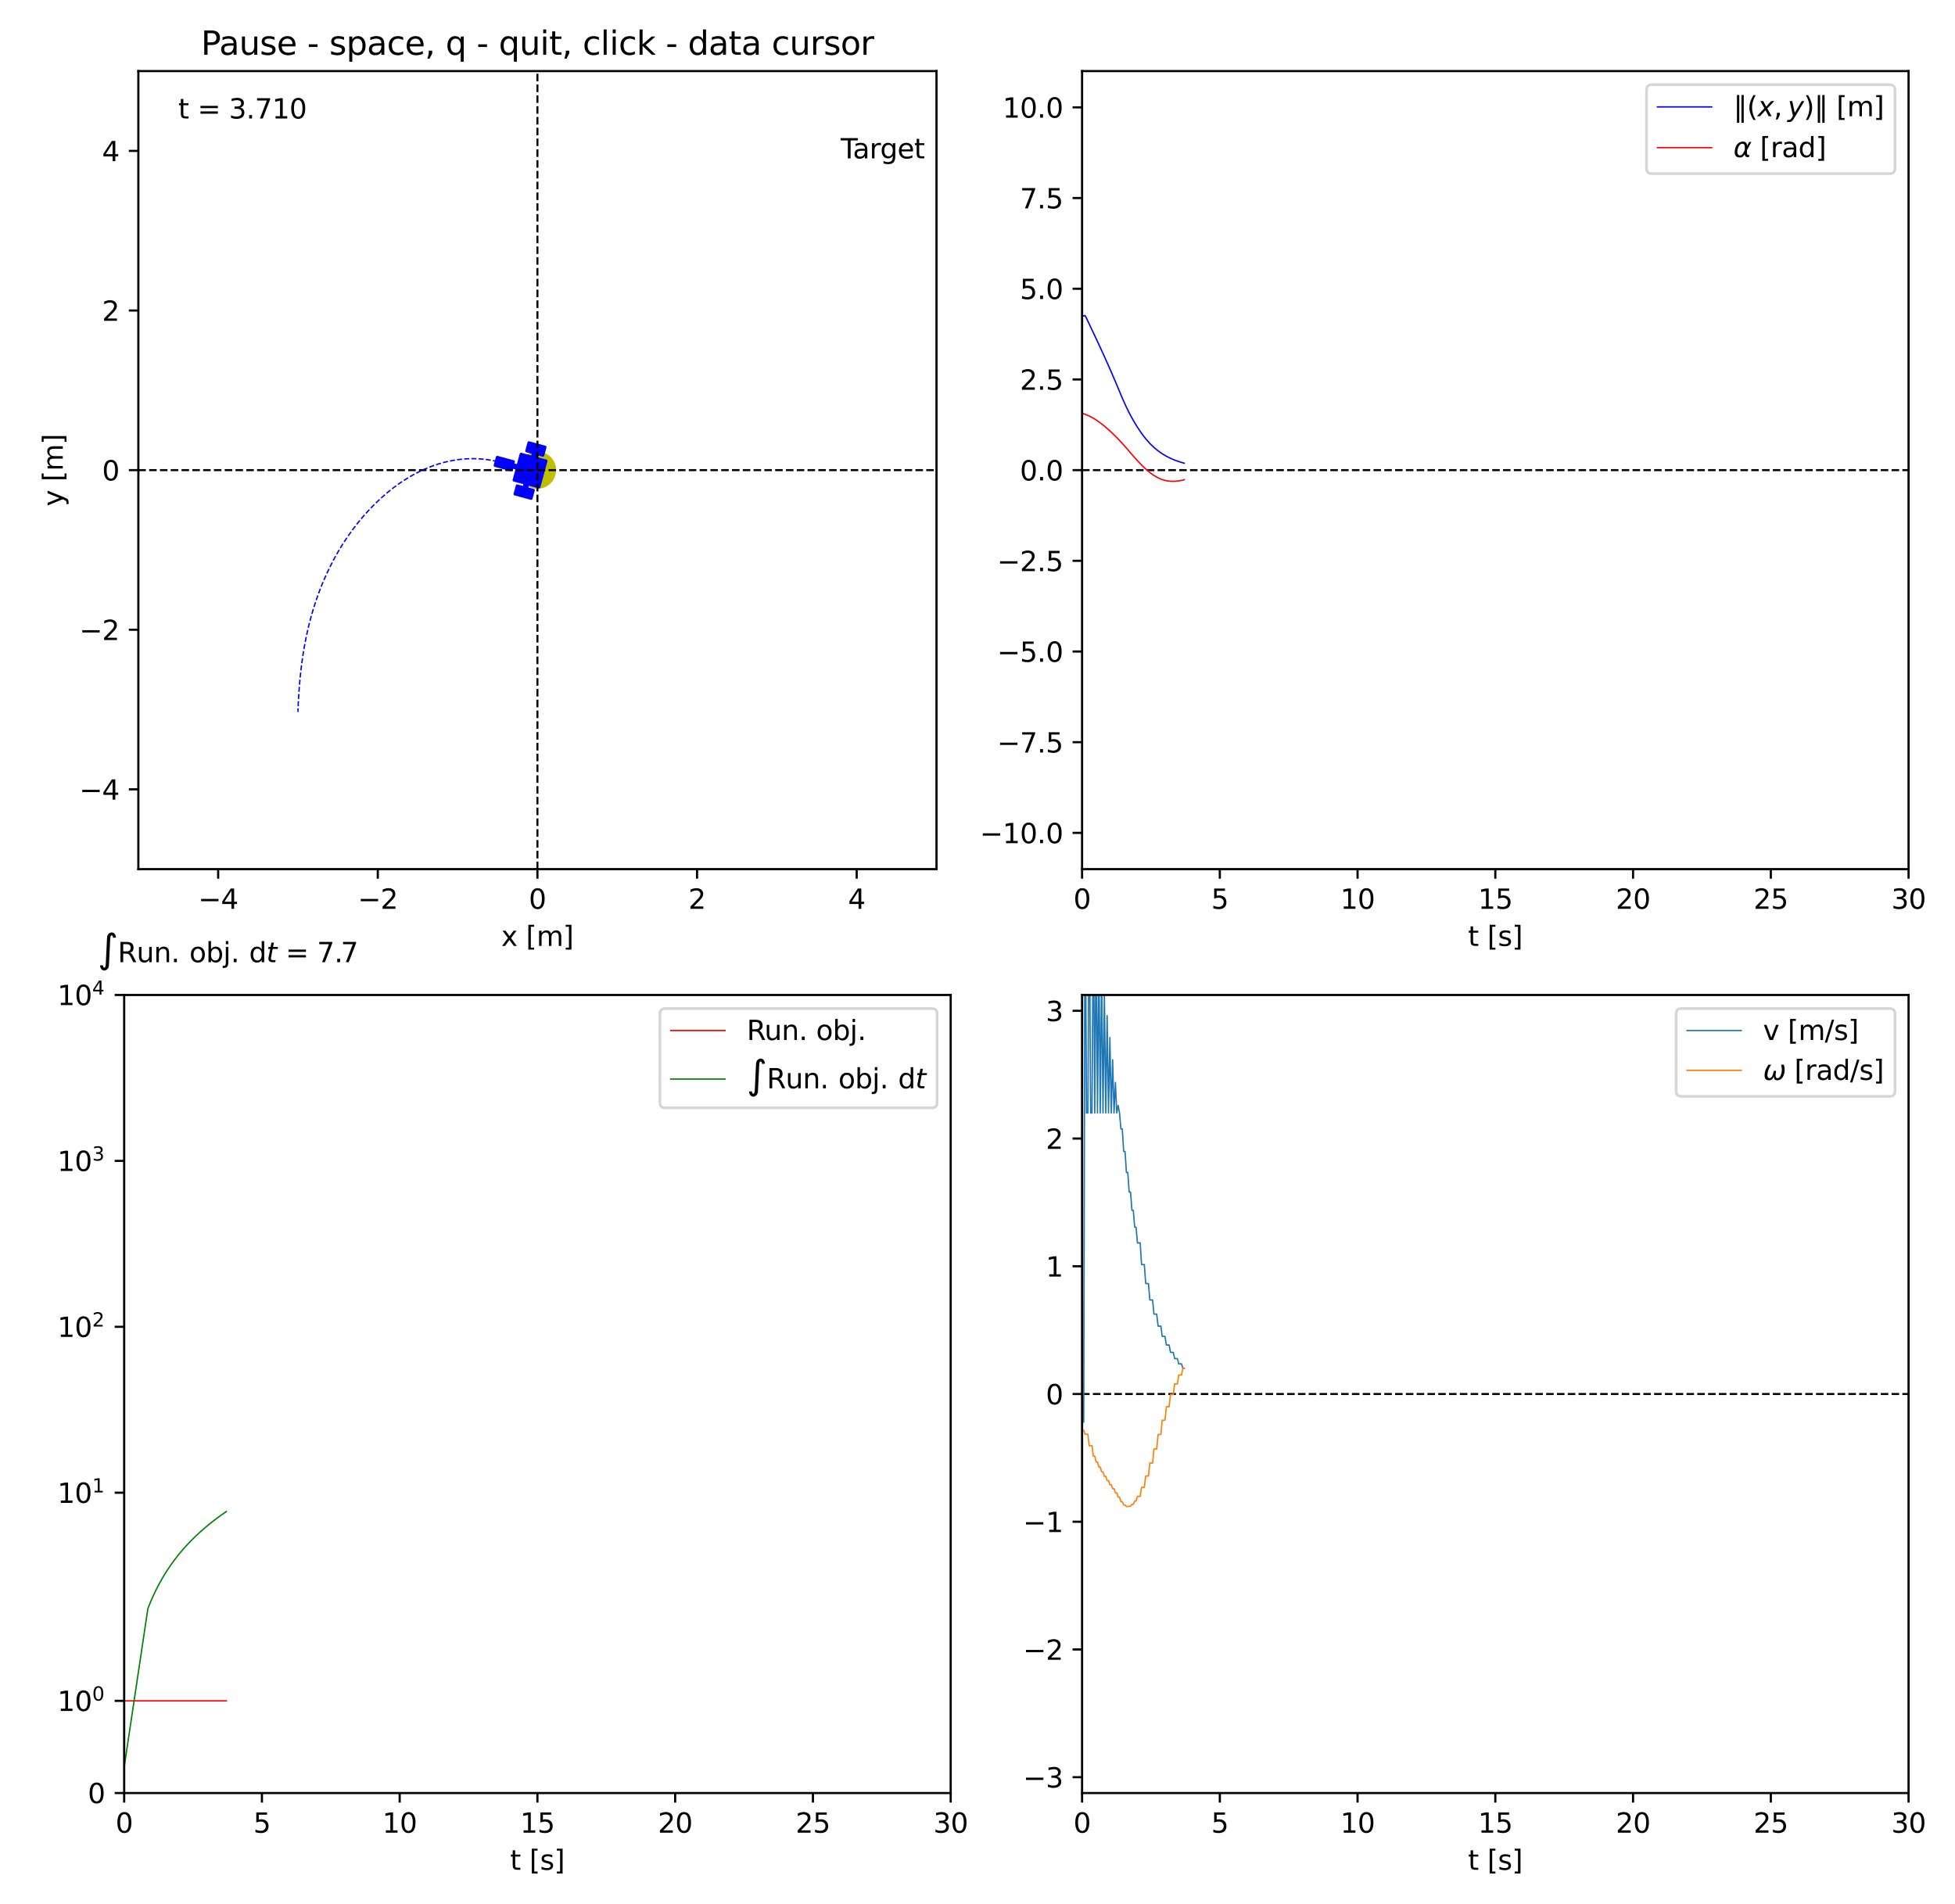 <?xml version="1.0" encoding="utf-8" standalone="no"?>
<!DOCTYPE svg PUBLIC "-//W3C//DTD SVG 1.1//EN"
  "http://www.w3.org/Graphics/SVG/1.1/DTD/svg11.dtd">
<svg xmlns:xlink="http://www.w3.org/1999/xlink" width="720pt" height="701.28pt" viewBox="0 0 720 701.28" xmlns="http://www.w3.org/2000/svg" version="1.1">
 <defs>
  <style type="text/css">*{stroke-linejoin: round; stroke-linecap: butt}</style>
 </defs>
 <g id="figure_1">
  <g id="patch_1">
   <path d="M 0 701.28 
L 720 701.28 
L 720 0 
L 0 0 
z
" style="fill: #ffffff"/>
  </g>
  <g id="axes_1">
   <g id="patch_2">
    <path d="M 50.953 320.127 
L 344.899 320.127 
L 344.899 26.181 
L 50.953 26.181 
z
" style="fill: #ffffff"/>
   </g>
   <g id="patch_3">
    <path d="M 197.926 179.033 
C 199.485 179.033 200.98 178.413 202.083 177.311 
C 203.185 176.208 203.805 174.713 203.805 173.154 
C 203.805 171.595 203.185 170.099 202.083 168.997 
C 200.98 167.894 199.485 167.275 197.926 167.275 
C 196.367 167.275 194.871 167.894 193.769 168.997 
C 192.666 170.099 192.047 171.595 192.047 173.154 
C 192.047 174.713 192.666 176.208 193.769 177.311 
C 194.871 178.413 196.367 179.033 197.926 179.033 
z
" clip-path="url(#p28c67af987)" style="fill: #bfbf00; stroke: #bfbf00; stroke-width: 2; stroke-linejoin: miter"/>
   </g>
   <g id="PathCollection_1">
    <defs>
     <path id="mc84f8bfaa1" d="M -10.038 -1.195 
L -4.026 0.439 
L -3.747 -0.588 
L -1.896 -0.085 
L -3.066 4.219 
L 1.054 5.339 
L 0.616 6.948 
L -1.886 6.268 
L -2.718 9.33 
L 3.294 10.964 
L 4.126 7.902 
L 1.624 7.222 
L 2.062 5.613 
L 6.181 6.732 
L 8.795 -2.885 
L 4.675 -4.005 
L 5.11 -5.605 
L 7.612 -4.925 
L 8.445 -7.987 
L 2.432 -9.621 
L 1.6 -6.559 
L 4.102 -5.879 
L 3.667 -4.279 
L -0.452 -5.398 
L -1.622 -1.094 
L -3.473 -1.597 
L -3.193 -2.624 
L -9.206 -4.258 
L -10.038 -1.195 
z
" style="stroke: #0000ff"/>
    </defs>
    <g clip-path="url(#p28c67af987)">
     <use xlink:href="#mc84f8bfaa1" x="192.337" y="172.648" style="fill: #0000ff; stroke: #0000ff"/>
    </g>
   </g>
   <g id="matplotlib.axis_1">
    <g id="xtick_1">
     <g id="line2d_1">
      <defs>
       <path id="m5cb92260b0" d="M 0 0 
L 0 3.5 
" style="stroke: #000000; stroke-width: 0.8"/>
      </defs>
      <g>
       <use xlink:href="#m5cb92260b0" x="80.348" y="320.127" style="stroke: #000000; stroke-width: 0.8"/>
      </g>
     </g>
     <g id="text_1">
      <!-- −4 -->
      <g transform="translate(72.977 334.725) scale(0.1 -0.1)">
       <defs>
        <path id="DejaVuSans-2212" d="M 678 2272 
L 4684 2272 
L 4684 1741 
L 678 1741 
L 678 2272 
z
" transform="scale(0.016)"/>
        <path id="DejaVuSans-34" d="M 2419 4116 
L 825 1625 
L 2419 1625 
L 2419 4116 
z
M 2253 4666 
L 3047 4666 
L 3047 1625 
L 3713 1625 
L 3713 1100 
L 3047 1100 
L 3047 0 
L 2419 0 
L 2419 1100 
L 313 1100 
L 313 1709 
L 2253 4666 
z
" transform="scale(0.016)"/>
       </defs>
       <use xlink:href="#DejaVuSans-2212"/>
       <use xlink:href="#DejaVuSans-34" x="83.789"/>
      </g>
     </g>
    </g>
    <g id="xtick_2">
     <g id="line2d_2">
      <g>
       <use xlink:href="#m5cb92260b0" x="139.137" y="320.127" style="stroke: #000000; stroke-width: 0.8"/>
      </g>
     </g>
     <g id="text_2">
      <!-- −2 -->
      <g transform="translate(131.766 334.725) scale(0.1 -0.1)">
       <defs>
        <path id="DejaVuSans-32" d="M 1228 531 
L 3431 531 
L 3431 0 
L 469 0 
L 469 531 
Q 828 903 1448 1529 
Q 2069 2156 2228 2338 
Q 2531 2678 2651 2914 
Q 2772 3150 2772 3378 
Q 2772 3750 2511 3984 
Q 2250 4219 1831 4219 
Q 1534 4219 1204 4116 
Q 875 4013 500 3803 
L 500 4441 
Q 881 4594 1212 4672 
Q 1544 4750 1819 4750 
Q 2544 4750 2975 4387 
Q 3406 4025 3406 3419 
Q 3406 3131 3298 2873 
Q 3191 2616 2906 2266 
Q 2828 2175 2409 1742 
Q 1991 1309 1228 531 
z
" transform="scale(0.016)"/>
       </defs>
       <use xlink:href="#DejaVuSans-2212"/>
       <use xlink:href="#DejaVuSans-32" x="83.789"/>
      </g>
     </g>
    </g>
    <g id="xtick_3">
     <g id="line2d_3">
      <g>
       <use xlink:href="#m5cb92260b0" x="197.926" y="320.127" style="stroke: #000000; stroke-width: 0.8"/>
      </g>
     </g>
     <g id="text_3">
      <!-- 0 -->
      <g transform="translate(194.745 334.725) scale(0.1 -0.1)">
       <defs>
        <path id="DejaVuSans-30" d="M 2034 4250 
Q 1547 4250 1301 3770 
Q 1056 3291 1056 2328 
Q 1056 1369 1301 889 
Q 1547 409 2034 409 
Q 2525 409 2770 889 
Q 3016 1369 3016 2328 
Q 3016 3291 2770 3770 
Q 2525 4250 2034 4250 
z
M 2034 4750 
Q 2819 4750 3233 4129 
Q 3647 3509 3647 2328 
Q 3647 1150 3233 529 
Q 2819 -91 2034 -91 
Q 1250 -91 836 529 
Q 422 1150 422 2328 
Q 422 3509 836 4129 
Q 1250 4750 2034 4750 
z
" transform="scale(0.016)"/>
       </defs>
       <use xlink:href="#DejaVuSans-30"/>
      </g>
     </g>
    </g>
    <g id="xtick_4">
     <g id="line2d_4">
      <g>
       <use xlink:href="#m5cb92260b0" x="256.715" y="320.127" style="stroke: #000000; stroke-width: 0.8"/>
      </g>
     </g>
     <g id="text_4">
      <!-- 2 -->
      <g transform="translate(253.534 334.725) scale(0.1 -0.1)">
       <use xlink:href="#DejaVuSans-32"/>
      </g>
     </g>
    </g>
    <g id="xtick_5">
     <g id="line2d_5">
      <g>
       <use xlink:href="#m5cb92260b0" x="315.504" y="320.127" style="stroke: #000000; stroke-width: 0.8"/>
      </g>
     </g>
     <g id="text_5">
      <!-- 4 -->
      <g transform="translate(312.323 334.725) scale(0.1 -0.1)">
       <use xlink:href="#DejaVuSans-34"/>
      </g>
     </g>
    </g>
    <g id="text_6">
     <!-- x [m] -->
     <g transform="translate(184.606 348.403) scale(0.1 -0.1)">
      <defs>
       <path id="DejaVuSans-78" d="M 3513 3500 
L 2247 1797 
L 3578 0 
L 2900 0 
L 1881 1375 
L 863 0 
L 184 0 
L 1544 1831 
L 300 3500 
L 978 3500 
L 1906 2253 
L 2834 3500 
L 3513 3500 
z
" transform="scale(0.016)"/>
       <path id="DejaVuSans-20" transform="scale(0.016)"/>
       <path id="DejaVuSans-5b" d="M 550 4863 
L 1875 4863 
L 1875 4416 
L 1125 4416 
L 1125 -397 
L 1875 -397 
L 1875 -844 
L 550 -844 
L 550 4863 
z
" transform="scale(0.016)"/>
       <path id="DejaVuSans-6d" d="M 3328 2828 
Q 3544 3216 3844 3400 
Q 4144 3584 4550 3584 
Q 5097 3584 5394 3201 
Q 5691 2819 5691 2113 
L 5691 0 
L 5113 0 
L 5113 2094 
Q 5113 2597 4934 2840 
Q 4756 3084 4391 3084 
Q 3944 3084 3684 2787 
Q 3425 2491 3425 1978 
L 3425 0 
L 2847 0 
L 2847 2094 
Q 2847 2600 2669 2842 
Q 2491 3084 2119 3084 
Q 1678 3084 1418 2786 
Q 1159 2488 1159 1978 
L 1159 0 
L 581 0 
L 581 3500 
L 1159 3500 
L 1159 2956 
Q 1356 3278 1631 3431 
Q 1906 3584 2284 3584 
Q 2666 3584 2933 3390 
Q 3200 3197 3328 2828 
z
" transform="scale(0.016)"/>
       <path id="DejaVuSans-5d" d="M 1947 4863 
L 1947 -844 
L 622 -844 
L 622 -397 
L 1369 -397 
L 1369 4416 
L 622 4416 
L 622 4863 
L 1947 4863 
z
" transform="scale(0.016)"/>
      </defs>
      <use xlink:href="#DejaVuSans-78"/>
      <use xlink:href="#DejaVuSans-20" x="59.18"/>
      <use xlink:href="#DejaVuSans-5b" x="90.967"/>
      <use xlink:href="#DejaVuSans-6d" x="129.98"/>
      <use xlink:href="#DejaVuSans-5d" x="227.393"/>
     </g>
    </g>
   </g>
   <g id="matplotlib.axis_2">
    <g id="ytick_1">
     <g id="line2d_6">
      <defs>
       <path id="ma028316b02" d="M 0 0 
L -3.5 0 
" style="stroke: #000000; stroke-width: 0.8"/>
      </defs>
      <g>
       <use xlink:href="#ma028316b02" x="50.953" y="290.732" style="stroke: #000000; stroke-width: 0.8"/>
      </g>
     </g>
     <g id="text_7">
      <!-- −4 -->
      <g transform="translate(29.211 294.531) scale(0.1 -0.1)">
       <use xlink:href="#DejaVuSans-2212"/>
       <use xlink:href="#DejaVuSans-34" x="83.789"/>
      </g>
     </g>
    </g>
    <g id="ytick_2">
     <g id="line2d_7">
      <g>
       <use xlink:href="#ma028316b02" x="50.953" y="231.943" style="stroke: #000000; stroke-width: 0.8"/>
      </g>
     </g>
     <g id="text_8">
      <!-- −2 -->
      <g transform="translate(29.211 235.742) scale(0.1 -0.1)">
       <use xlink:href="#DejaVuSans-2212"/>
       <use xlink:href="#DejaVuSans-32" x="83.789"/>
      </g>
     </g>
    </g>
    <g id="ytick_3">
     <g id="line2d_8">
      <g>
       <use xlink:href="#ma028316b02" x="50.953" y="173.154" style="stroke: #000000; stroke-width: 0.8"/>
      </g>
     </g>
     <g id="text_9">
      <!-- 0 -->
      <g transform="translate(37.591 176.953) scale(0.1 -0.1)">
       <use xlink:href="#DejaVuSans-30"/>
      </g>
     </g>
    </g>
    <g id="ytick_4">
     <g id="line2d_9">
      <g>
       <use xlink:href="#ma028316b02" x="50.953" y="114.365" style="stroke: #000000; stroke-width: 0.8"/>
      </g>
     </g>
     <g id="text_10">
      <!-- 2 -->
      <g transform="translate(37.591 118.164) scale(0.1 -0.1)">
       <use xlink:href="#DejaVuSans-32"/>
      </g>
     </g>
    </g>
    <g id="ytick_5">
     <g id="line2d_10">
      <g>
       <use xlink:href="#ma028316b02" x="50.953" y="55.576" style="stroke: #000000; stroke-width: 0.8"/>
      </g>
     </g>
     <g id="text_11">
      <!-- 4 -->
      <g transform="translate(37.591 59.375) scale(0.1 -0.1)">
       <use xlink:href="#DejaVuSans-34"/>
      </g>
     </g>
    </g>
    <g id="text_12">
     <!-- y [m] -->
     <g transform="translate(23.131 186.474) rotate(-90) scale(0.1 -0.1)">
      <defs>
       <path id="DejaVuSans-79" d="M 2059 -325 
Q 1816 -950 1584 -1140 
Q 1353 -1331 966 -1331 
L 506 -1331 
L 506 -850 
L 844 -850 
Q 1081 -850 1212 -737 
Q 1344 -625 1503 -206 
L 1606 56 
L 191 3500 
L 800 3500 
L 1894 763 
L 2988 3500 
L 3597 3500 
L 2059 -325 
z
" transform="scale(0.016)"/>
      </defs>
      <use xlink:href="#DejaVuSans-79"/>
      <use xlink:href="#DejaVuSans-20" x="59.18"/>
      <use xlink:href="#DejaVuSans-5b" x="90.967"/>
      <use xlink:href="#DejaVuSans-6d" x="129.98"/>
      <use xlink:href="#DejaVuSans-5d" x="227.393"/>
     </g>
    </g>
   </g>
   <g id="line2d_11">
    <path d="M 50.953 173.154 
L 344.899 173.154 
" clip-path="url(#p28c67af987)" style="fill: none; stroke-dasharray: 2.775,1.2; stroke-dashoffset: 0; stroke: #000000; stroke-width: 0.75"/>
   </g>
   <g id="line2d_12">
    <path d="M 197.926 320.127 
L 197.926 26.181 
" clip-path="url(#p28c67af987)" style="fill: none; stroke-dasharray: 2.775,1.2; stroke-dashoffset: 0; stroke: #000000; stroke-width: 0.75"/>
   </g>
   <g id="line2d_13">
    <path d="M 109.742 261.337 
L 109.742 261.337 
L 109.742 261.343 
L 109.742 261.398 
L 109.739 261.722 
L 109.731 262.045 
L 109.848 259.138 
L 110.027 255.91 
L 110.257 252.685 
L 110.544 249.464 
L 110.895 246.25 
L 111.312 243.043 
L 111.799 239.847 
L 112.363 236.663 
L 113.008 233.495 
L 113.736 230.345 
L 114.551 227.216 
L 115.455 224.111 
L 116.449 221.035 
L 117.537 217.99 
L 118.719 214.98 
L 119.998 212.011 
L 121.373 209.085 
L 122.847 206.207 
L 124.419 203.381 
L 126.09 200.614 
L 127.861 197.908 
L 129.73 195.27 
L 131.698 192.705 
L 133.763 190.217 
L 135.925 187.813 
L 138.182 185.498 
L 140.41 183.391 
L 142.714 181.392 
L 144.916 179.639 
L 147.173 177.997 
L 149.316 176.577 
L 151.501 175.265 
L 153.561 174.147 
L 155.65 173.13 
L 157.607 172.28 
L 159.58 171.523 
L 161.416 170.907 
L 163.26 170.374 
L 164.964 169.956 
L 166.668 169.61 
L 168.385 169.332 
L 169.885 169.148 
L 171.369 169.021 
L 172.857 168.949 
L 174.147 168.931 
L 175.418 168.954 
L 176.687 169.018 
L 177.783 169.106 
L 178.859 169.222 
L 179.931 169.367 
L 180.853 169.515 
L 181.758 169.68 
L 182.658 169.865 
L 183.433 170.039 
L 184.192 170.222 
L 184.948 170.418 
L 185.598 170.595 
L 186.236 170.777 
L 186.872 170.964 
L 187.419 171.131 
L 187.958 171.298 
L 188.495 171.467 
L 188.959 171.615 
L 189.415 171.76 
L 189.872 171.906 
L 190.266 172.031 
L 190.655 172.152 
L 191.045 172.273 
L 191.382 172.375 
L 191.715 172.473 
L 192.048 172.568 
L 192.337 172.648 
" clip-path="url(#p28c67af987)" style="fill: none; stroke-dasharray: 1.85,0.8; stroke-dashoffset: 0; stroke: #0000ff; stroke-width: 0.5"/>
   </g>
   <g id="patch_4">
    <path d="M 50.953 320.127 
L 50.953 26.181 
" style="fill: none; stroke: #000000; stroke-width: 0.8; stroke-linejoin: miter; stroke-linecap: square"/>
   </g>
   <g id="patch_5">
    <path d="M 344.899 320.127 
L 344.899 26.181 
" style="fill: none; stroke: #000000; stroke-width: 0.8; stroke-linejoin: miter; stroke-linecap: square"/>
   </g>
   <g id="patch_6">
    <path d="M 50.953 320.127 
L 344.899 320.127 
" style="fill: none; stroke: #000000; stroke-width: 0.8; stroke-linejoin: miter; stroke-linecap: square"/>
   </g>
   <g id="patch_7">
    <path d="M 50.953 26.181 
L 344.899 26.181 
" style="fill: none; stroke: #000000; stroke-width: 0.8; stroke-linejoin: miter; stroke-linecap: square"/>
   </g>
   <g id="text_13">
    <!-- Target -->
    <g transform="translate(309.625 58.335) scale(0.1 -0.1)">
     <defs>
      <path id="DejaVuSans-54" d="M -19 4666 
L 3928 4666 
L 3928 4134 
L 2272 4134 
L 2272 0 
L 1638 0 
L 1638 4134 
L -19 4134 
L -19 4666 
z
" transform="scale(0.016)"/>
      <path id="DejaVuSans-61" d="M 2194 1759 
Q 1497 1759 1228 1600 
Q 959 1441 959 1056 
Q 959 750 1161 570 
Q 1363 391 1709 391 
Q 2188 391 2477 730 
Q 2766 1069 2766 1631 
L 2766 1759 
L 2194 1759 
z
M 3341 1997 
L 3341 0 
L 2766 0 
L 2766 531 
Q 2569 213 2275 61 
Q 1981 -91 1556 -91 
Q 1019 -91 701 211 
Q 384 513 384 1019 
Q 384 1609 779 1909 
Q 1175 2209 1959 2209 
L 2766 2209 
L 2766 2266 
Q 2766 2663 2505 2880 
Q 2244 3097 1772 3097 
Q 1472 3097 1187 3025 
Q 903 2953 641 2809 
L 641 3341 
Q 956 3463 1253 3523 
Q 1550 3584 1831 3584 
Q 2591 3584 2966 3190 
Q 3341 2797 3341 1997 
z
" transform="scale(0.016)"/>
      <path id="DejaVuSans-72" d="M 2631 2963 
Q 2534 3019 2420 3045 
Q 2306 3072 2169 3072 
Q 1681 3072 1420 2755 
Q 1159 2438 1159 1844 
L 1159 0 
L 581 0 
L 581 3500 
L 1159 3500 
L 1159 2956 
Q 1341 3275 1631 3429 
Q 1922 3584 2338 3584 
Q 2397 3584 2469 3576 
Q 2541 3569 2628 3553 
L 2631 2963 
z
" transform="scale(0.016)"/>
      <path id="DejaVuSans-67" d="M 2906 1791 
Q 2906 2416 2648 2759 
Q 2391 3103 1925 3103 
Q 1463 3103 1205 2759 
Q 947 2416 947 1791 
Q 947 1169 1205 825 
Q 1463 481 1925 481 
Q 2391 481 2648 825 
Q 2906 1169 2906 1791 
z
M 3481 434 
Q 3481 -459 3084 -895 
Q 2688 -1331 1869 -1331 
Q 1566 -1331 1297 -1286 
Q 1028 -1241 775 -1147 
L 775 -588 
Q 1028 -725 1275 -790 
Q 1522 -856 1778 -856 
Q 2344 -856 2625 -561 
Q 2906 -266 2906 331 
L 2906 616 
Q 2728 306 2450 153 
Q 2172 0 1784 0 
Q 1141 0 747 490 
Q 353 981 353 1791 
Q 353 2603 747 3093 
Q 1141 3584 1784 3584 
Q 2172 3584 2450 3431 
Q 2728 3278 2906 2969 
L 2906 3500 
L 3481 3500 
L 3481 434 
z
" transform="scale(0.016)"/>
      <path id="DejaVuSans-65" d="M 3597 1894 
L 3597 1613 
L 953 1613 
Q 991 1019 1311 708 
Q 1631 397 2203 397 
Q 2534 397 2845 478 
Q 3156 559 3463 722 
L 3463 178 
Q 3153 47 2828 -22 
Q 2503 -91 2169 -91 
Q 1331 -91 842 396 
Q 353 884 353 1716 
Q 353 2575 817 3079 
Q 1281 3584 2069 3584 
Q 2775 3584 3186 3129 
Q 3597 2675 3597 1894 
z
M 3022 2063 
Q 3016 2534 2758 2815 
Q 2500 3097 2075 3097 
Q 1594 3097 1305 2825 
Q 1016 2553 972 2059 
L 3022 2063 
z
" transform="scale(0.016)"/>
      <path id="DejaVuSans-74" d="M 1172 4494 
L 1172 3500 
L 2356 3500 
L 2356 3053 
L 1172 3053 
L 1172 1153 
Q 1172 725 1289 603 
Q 1406 481 1766 481 
L 2356 481 
L 2356 0 
L 1766 0 
Q 1100 0 847 248 
Q 594 497 594 1153 
L 594 3053 
L 172 3053 
L 172 3500 
L 594 3500 
L 594 4494 
L 1172 4494 
z
" transform="scale(0.016)"/>
     </defs>
     <use xlink:href="#DejaVuSans-54"/>
     <use xlink:href="#DejaVuSans-61" x="44.584"/>
     <use xlink:href="#DejaVuSans-72" x="105.863"/>
     <use xlink:href="#DejaVuSans-67" x="145.227"/>
     <use xlink:href="#DejaVuSans-65" x="208.703"/>
     <use xlink:href="#DejaVuSans-74" x="270.227"/>
    </g>
   </g>
   <g id="text_14">
    <!-- t = 3.710 -->
    <g transform="translate(65.65 43.638) scale(0.1 -0.1)">
     <defs>
      <path id="DejaVuSans-3d" d="M 678 2906 
L 4684 2906 
L 4684 2381 
L 678 2381 
L 678 2906 
z
M 678 1631 
L 4684 1631 
L 4684 1100 
L 678 1100 
L 678 1631 
z
" transform="scale(0.016)"/>
      <path id="DejaVuSans-33" d="M 2597 2516 
Q 3050 2419 3304 2112 
Q 3559 1806 3559 1356 
Q 3559 666 3084 287 
Q 2609 -91 1734 -91 
Q 1441 -91 1130 -33 
Q 819 25 488 141 
L 488 750 
Q 750 597 1062 519 
Q 1375 441 1716 441 
Q 2309 441 2620 675 
Q 2931 909 2931 1356 
Q 2931 1769 2642 2001 
Q 2353 2234 1838 2234 
L 1294 2234 
L 1294 2753 
L 1863 2753 
Q 2328 2753 2575 2939 
Q 2822 3125 2822 3475 
Q 2822 3834 2567 4026 
Q 2313 4219 1838 4219 
Q 1578 4219 1281 4162 
Q 984 4106 628 3988 
L 628 4550 
Q 988 4650 1302 4700 
Q 1616 4750 1894 4750 
Q 2613 4750 3031 4423 
Q 3450 4097 3450 3541 
Q 3450 3153 3228 2886 
Q 3006 2619 2597 2516 
z
" transform="scale(0.016)"/>
      <path id="DejaVuSans-2e" d="M 684 794 
L 1344 794 
L 1344 0 
L 684 0 
L 684 794 
z
" transform="scale(0.016)"/>
      <path id="DejaVuSans-37" d="M 525 4666 
L 3525 4666 
L 3525 4397 
L 1831 0 
L 1172 0 
L 2766 4134 
L 525 4134 
L 525 4666 
z
" transform="scale(0.016)"/>
      <path id="DejaVuSans-31" d="M 794 531 
L 1825 531 
L 1825 4091 
L 703 3866 
L 703 4441 
L 1819 4666 
L 2450 4666 
L 2450 531 
L 3481 531 
L 3481 0 
L 794 0 
L 794 531 
z
" transform="scale(0.016)"/>
     </defs>
     <use xlink:href="#DejaVuSans-74"/>
     <use xlink:href="#DejaVuSans-20" x="39.209"/>
     <use xlink:href="#DejaVuSans-3d" x="70.996"/>
     <use xlink:href="#DejaVuSans-20" x="154.785"/>
     <use xlink:href="#DejaVuSans-33" x="186.572"/>
     <use xlink:href="#DejaVuSans-2e" x="250.195"/>
     <use xlink:href="#DejaVuSans-37" x="281.982"/>
     <use xlink:href="#DejaVuSans-31" x="345.605"/>
     <use xlink:href="#DejaVuSans-30" x="409.229"/>
    </g>
   </g>
   <g id="text_15">
    <!-- Pause - space, q - quit, click - data cursor -->
    <g transform="translate(74.017 20.181) scale(0.12 -0.12)">
     <defs>
      <path id="DejaVuSans-50" d="M 1259 4147 
L 1259 2394 
L 2053 2394 
Q 2494 2394 2734 2622 
Q 2975 2850 2975 3272 
Q 2975 3691 2734 3919 
Q 2494 4147 2053 4147 
L 1259 4147 
z
M 628 4666 
L 2053 4666 
Q 2838 4666 3239 4311 
Q 3641 3956 3641 3272 
Q 3641 2581 3239 2228 
Q 2838 1875 2053 1875 
L 1259 1875 
L 1259 0 
L 628 0 
L 628 4666 
z
" transform="scale(0.016)"/>
      <path id="DejaVuSans-75" d="M 544 1381 
L 544 3500 
L 1119 3500 
L 1119 1403 
Q 1119 906 1312 657 
Q 1506 409 1894 409 
Q 2359 409 2629 706 
Q 2900 1003 2900 1516 
L 2900 3500 
L 3475 3500 
L 3475 0 
L 2900 0 
L 2900 538 
Q 2691 219 2414 64 
Q 2138 -91 1772 -91 
Q 1169 -91 856 284 
Q 544 659 544 1381 
z
M 1991 3584 
L 1991 3584 
z
" transform="scale(0.016)"/>
      <path id="DejaVuSans-73" d="M 2834 3397 
L 2834 2853 
Q 2591 2978 2328 3040 
Q 2066 3103 1784 3103 
Q 1356 3103 1142 2972 
Q 928 2841 928 2578 
Q 928 2378 1081 2264 
Q 1234 2150 1697 2047 
L 1894 2003 
Q 2506 1872 2764 1633 
Q 3022 1394 3022 966 
Q 3022 478 2636 193 
Q 2250 -91 1575 -91 
Q 1294 -91 989 -36 
Q 684 19 347 128 
L 347 722 
Q 666 556 975 473 
Q 1284 391 1588 391 
Q 1994 391 2212 530 
Q 2431 669 2431 922 
Q 2431 1156 2273 1281 
Q 2116 1406 1581 1522 
L 1381 1569 
Q 847 1681 609 1914 
Q 372 2147 372 2553 
Q 372 3047 722 3315 
Q 1072 3584 1716 3584 
Q 2034 3584 2315 3537 
Q 2597 3491 2834 3397 
z
" transform="scale(0.016)"/>
      <path id="DejaVuSans-2d" d="M 313 2009 
L 1997 2009 
L 1997 1497 
L 313 1497 
L 313 2009 
z
" transform="scale(0.016)"/>
      <path id="DejaVuSans-70" d="M 1159 525 
L 1159 -1331 
L 581 -1331 
L 581 3500 
L 1159 3500 
L 1159 2969 
Q 1341 3281 1617 3432 
Q 1894 3584 2278 3584 
Q 2916 3584 3314 3078 
Q 3713 2572 3713 1747 
Q 3713 922 3314 415 
Q 2916 -91 2278 -91 
Q 1894 -91 1617 61 
Q 1341 213 1159 525 
z
M 3116 1747 
Q 3116 2381 2855 2742 
Q 2594 3103 2138 3103 
Q 1681 3103 1420 2742 
Q 1159 2381 1159 1747 
Q 1159 1113 1420 752 
Q 1681 391 2138 391 
Q 2594 391 2855 752 
Q 3116 1113 3116 1747 
z
" transform="scale(0.016)"/>
      <path id="DejaVuSans-63" d="M 3122 3366 
L 3122 2828 
Q 2878 2963 2633 3030 
Q 2388 3097 2138 3097 
Q 1578 3097 1268 2742 
Q 959 2388 959 1747 
Q 959 1106 1268 751 
Q 1578 397 2138 397 
Q 2388 397 2633 464 
Q 2878 531 3122 666 
L 3122 134 
Q 2881 22 2623 -34 
Q 2366 -91 2075 -91 
Q 1284 -91 818 406 
Q 353 903 353 1747 
Q 353 2603 823 3093 
Q 1294 3584 2113 3584 
Q 2378 3584 2631 3529 
Q 2884 3475 3122 3366 
z
" transform="scale(0.016)"/>
      <path id="DejaVuSans-2c" d="M 750 794 
L 1409 794 
L 1409 256 
L 897 -744 
L 494 -744 
L 750 256 
L 750 794 
z
" transform="scale(0.016)"/>
      <path id="DejaVuSans-71" d="M 947 1747 
Q 947 1113 1208 752 
Q 1469 391 1925 391 
Q 2381 391 2643 752 
Q 2906 1113 2906 1747 
Q 2906 2381 2643 2742 
Q 2381 3103 1925 3103 
Q 1469 3103 1208 2742 
Q 947 2381 947 1747 
z
M 2906 525 
Q 2725 213 2448 61 
Q 2172 -91 1784 -91 
Q 1150 -91 751 415 
Q 353 922 353 1747 
Q 353 2572 751 3078 
Q 1150 3584 1784 3584 
Q 2172 3584 2448 3432 
Q 2725 3281 2906 2969 
L 2906 3500 
L 3481 3500 
L 3481 -1331 
L 2906 -1331 
L 2906 525 
z
" transform="scale(0.016)"/>
      <path id="DejaVuSans-69" d="M 603 3500 
L 1178 3500 
L 1178 0 
L 603 0 
L 603 3500 
z
M 603 4863 
L 1178 4863 
L 1178 4134 
L 603 4134 
L 603 4863 
z
" transform="scale(0.016)"/>
      <path id="DejaVuSans-6c" d="M 603 4863 
L 1178 4863 
L 1178 0 
L 603 0 
L 603 4863 
z
" transform="scale(0.016)"/>
      <path id="DejaVuSans-6b" d="M 581 4863 
L 1159 4863 
L 1159 1991 
L 2875 3500 
L 3609 3500 
L 1753 1863 
L 3688 0 
L 2938 0 
L 1159 1709 
L 1159 0 
L 581 0 
L 581 4863 
z
" transform="scale(0.016)"/>
      <path id="DejaVuSans-64" d="M 2906 2969 
L 2906 4863 
L 3481 4863 
L 3481 0 
L 2906 0 
L 2906 525 
Q 2725 213 2448 61 
Q 2172 -91 1784 -91 
Q 1150 -91 751 415 
Q 353 922 353 1747 
Q 353 2572 751 3078 
Q 1150 3584 1784 3584 
Q 2172 3584 2448 3432 
Q 2725 3281 2906 2969 
z
M 947 1747 
Q 947 1113 1208 752 
Q 1469 391 1925 391 
Q 2381 391 2643 752 
Q 2906 1113 2906 1747 
Q 2906 2381 2643 2742 
Q 2381 3103 1925 3103 
Q 1469 3103 1208 2742 
Q 947 2381 947 1747 
z
" transform="scale(0.016)"/>
      <path id="DejaVuSans-6f" d="M 1959 3097 
Q 1497 3097 1228 2736 
Q 959 2375 959 1747 
Q 959 1119 1226 758 
Q 1494 397 1959 397 
Q 2419 397 2687 759 
Q 2956 1122 2956 1747 
Q 2956 2369 2687 2733 
Q 2419 3097 1959 3097 
z
M 1959 3584 
Q 2709 3584 3137 3096 
Q 3566 2609 3566 1747 
Q 3566 888 3137 398 
Q 2709 -91 1959 -91 
Q 1206 -91 779 398 
Q 353 888 353 1747 
Q 353 2609 779 3096 
Q 1206 3584 1959 3584 
z
" transform="scale(0.016)"/>
     </defs>
     <use xlink:href="#DejaVuSans-50"/>
     <use xlink:href="#DejaVuSans-61" x="55.803"/>
     <use xlink:href="#DejaVuSans-75" x="117.082"/>
     <use xlink:href="#DejaVuSans-73" x="180.461"/>
     <use xlink:href="#DejaVuSans-65" x="232.561"/>
     <use xlink:href="#DejaVuSans-20" x="294.084"/>
     <use xlink:href="#DejaVuSans-2d" x="325.871"/>
     <use xlink:href="#DejaVuSans-20" x="361.955"/>
     <use xlink:href="#DejaVuSans-73" x="393.742"/>
     <use xlink:href="#DejaVuSans-70" x="445.842"/>
     <use xlink:href="#DejaVuSans-61" x="509.318"/>
     <use xlink:href="#DejaVuSans-63" x="570.598"/>
     <use xlink:href="#DejaVuSans-65" x="625.578"/>
     <use xlink:href="#DejaVuSans-2c" x="687.102"/>
     <use xlink:href="#DejaVuSans-20" x="718.889"/>
     <use xlink:href="#DejaVuSans-71" x="750.676"/>
     <use xlink:href="#DejaVuSans-20" x="814.152"/>
     <use xlink:href="#DejaVuSans-2d" x="845.939"/>
     <use xlink:href="#DejaVuSans-20" x="882.023"/>
     <use xlink:href="#DejaVuSans-71" x="913.811"/>
     <use xlink:href="#DejaVuSans-75" x="977.287"/>
     <use xlink:href="#DejaVuSans-69" x="1040.666"/>
     <use xlink:href="#DejaVuSans-74" x="1068.449"/>
     <use xlink:href="#DejaVuSans-2c" x="1107.658"/>
     <use xlink:href="#DejaVuSans-20" x="1139.445"/>
     <use xlink:href="#DejaVuSans-63" x="1171.232"/>
     <use xlink:href="#DejaVuSans-6c" x="1226.213"/>
     <use xlink:href="#DejaVuSans-69" x="1253.996"/>
     <use xlink:href="#DejaVuSans-63" x="1281.779"/>
     <use xlink:href="#DejaVuSans-6b" x="1336.76"/>
     <use xlink:href="#DejaVuSans-20" x="1394.67"/>
     <use xlink:href="#DejaVuSans-2d" x="1426.457"/>
     <use xlink:href="#DejaVuSans-20" x="1462.541"/>
     <use xlink:href="#DejaVuSans-64" x="1494.328"/>
     <use xlink:href="#DejaVuSans-61" x="1557.805"/>
     <use xlink:href="#DejaVuSans-74" x="1619.084"/>
     <use xlink:href="#DejaVuSans-61" x="1658.293"/>
     <use xlink:href="#DejaVuSans-20" x="1719.572"/>
     <use xlink:href="#DejaVuSans-63" x="1751.359"/>
     <use xlink:href="#DejaVuSans-75" x="1806.34"/>
     <use xlink:href="#DejaVuSans-72" x="1869.719"/>
     <use xlink:href="#DejaVuSans-73" x="1910.832"/>
     <use xlink:href="#DejaVuSans-6f" x="1962.932"/>
     <use xlink:href="#DejaVuSans-72" x="2024.113"/>
    </g>
   </g>
  </g>
  <g id="axes_2">
   <g id="patch_8">
    <path d="M 398.512 320.127 
L 702.9 320.127 
L 702.9 26.181 
L 398.512 26.181 
z
" style="fill: #ffffff"/>
   </g>
   <g id="matplotlib.axis_3">
    <g id="xtick_6">
     <g id="line2d_14">
      <g>
       <use xlink:href="#m5cb92260b0" x="398.512" y="320.127" style="stroke: #000000; stroke-width: 0.8"/>
      </g>
     </g>
     <g id="text_16">
      <!-- 0 -->
      <g transform="translate(395.331 334.725) scale(0.1 -0.1)">
       <use xlink:href="#DejaVuSans-30"/>
      </g>
     </g>
    </g>
    <g id="xtick_7">
     <g id="line2d_15">
      <g>
       <use xlink:href="#m5cb92260b0" x="449.243" y="320.127" style="stroke: #000000; stroke-width: 0.8"/>
      </g>
     </g>
     <g id="text_17">
      <!-- 5 -->
      <g transform="translate(446.062 334.725) scale(0.1 -0.1)">
       <defs>
        <path id="DejaVuSans-35" d="M 691 4666 
L 3169 4666 
L 3169 4134 
L 1269 4134 
L 1269 2991 
Q 1406 3038 1543 3061 
Q 1681 3084 1819 3084 
Q 2600 3084 3056 2656 
Q 3513 2228 3513 1497 
Q 3513 744 3044 326 
Q 2575 -91 1722 -91 
Q 1428 -91 1123 -41 
Q 819 9 494 109 
L 494 744 
Q 775 591 1075 516 
Q 1375 441 1709 441 
Q 2250 441 2565 725 
Q 2881 1009 2881 1497 
Q 2881 1984 2565 2268 
Q 2250 2553 1709 2553 
Q 1456 2553 1204 2497 
Q 953 2441 691 2322 
L 691 4666 
z
" transform="scale(0.016)"/>
       </defs>
       <use xlink:href="#DejaVuSans-35"/>
      </g>
     </g>
    </g>
    <g id="xtick_8">
     <g id="line2d_16">
      <g>
       <use xlink:href="#m5cb92260b0" x="499.975" y="320.127" style="stroke: #000000; stroke-width: 0.8"/>
      </g>
     </g>
     <g id="text_18">
      <!-- 10 -->
      <g transform="translate(493.612 334.725) scale(0.1 -0.1)">
       <use xlink:href="#DejaVuSans-31"/>
       <use xlink:href="#DejaVuSans-30" x="63.623"/>
      </g>
     </g>
    </g>
    <g id="xtick_9">
     <g id="line2d_17">
      <g>
       <use xlink:href="#m5cb92260b0" x="550.706" y="320.127" style="stroke: #000000; stroke-width: 0.8"/>
      </g>
     </g>
     <g id="text_19">
      <!-- 15 -->
      <g transform="translate(544.343 334.725) scale(0.1 -0.1)">
       <use xlink:href="#DejaVuSans-31"/>
       <use xlink:href="#DejaVuSans-35" x="63.623"/>
      </g>
     </g>
    </g>
    <g id="xtick_10">
     <g id="line2d_18">
      <g>
       <use xlink:href="#m5cb92260b0" x="601.437" y="320.127" style="stroke: #000000; stroke-width: 0.8"/>
      </g>
     </g>
     <g id="text_20">
      <!-- 20 -->
      <g transform="translate(595.075 334.725) scale(0.1 -0.1)">
       <use xlink:href="#DejaVuSans-32"/>
       <use xlink:href="#DejaVuSans-30" x="63.623"/>
      </g>
     </g>
    </g>
    <g id="xtick_11">
     <g id="line2d_19">
      <g>
       <use xlink:href="#m5cb92260b0" x="652.169" y="320.127" style="stroke: #000000; stroke-width: 0.8"/>
      </g>
     </g>
     <g id="text_21">
      <!-- 25 -->
      <g transform="translate(645.806 334.725) scale(0.1 -0.1)">
       <use xlink:href="#DejaVuSans-32"/>
       <use xlink:href="#DejaVuSans-35" x="63.623"/>
      </g>
     </g>
    </g>
    <g id="xtick_12">
     <g id="line2d_20">
      <g>
       <use xlink:href="#m5cb92260b0" x="702.9" y="320.127" style="stroke: #000000; stroke-width: 0.8"/>
      </g>
     </g>
     <g id="text_22">
      <!-- 30 -->
      <g transform="translate(696.538 334.725) scale(0.1 -0.1)">
       <use xlink:href="#DejaVuSans-33"/>
       <use xlink:href="#DejaVuSans-30" x="63.623"/>
      </g>
     </g>
    </g>
    <g id="text_23">
     <!-- t [s] -->
     <g transform="translate(540.65 348.403) scale(0.1 -0.1)">
      <use xlink:href="#DejaVuSans-74"/>
      <use xlink:href="#DejaVuSans-20" x="39.209"/>
      <use xlink:href="#DejaVuSans-5b" x="70.996"/>
      <use xlink:href="#DejaVuSans-73" x="110.01"/>
      <use xlink:href="#DejaVuSans-5d" x="162.109"/>
     </g>
    </g>
   </g>
   <g id="matplotlib.axis_4">
    <g id="ytick_6">
     <g id="line2d_21">
      <g>
       <use xlink:href="#ma028316b02" x="398.512" y="306.765" style="stroke: #000000; stroke-width: 0.8"/>
      </g>
     </g>
     <g id="text_24">
      <!-- −10.0 -->
      <g transform="translate(360.867 310.565) scale(0.1 -0.1)">
       <use xlink:href="#DejaVuSans-2212"/>
       <use xlink:href="#DejaVuSans-31" x="83.789"/>
       <use xlink:href="#DejaVuSans-30" x="147.412"/>
       <use xlink:href="#DejaVuSans-2e" x="211.035"/>
       <use xlink:href="#DejaVuSans-30" x="242.822"/>
      </g>
     </g>
    </g>
    <g id="ytick_7">
     <g id="line2d_22">
      <g>
       <use xlink:href="#ma028316b02" x="398.512" y="273.362" style="stroke: #000000; stroke-width: 0.8"/>
      </g>
     </g>
     <g id="text_25">
      <!-- −7.5 -->
      <g transform="translate(367.229 277.162) scale(0.1 -0.1)">
       <use xlink:href="#DejaVuSans-2212"/>
       <use xlink:href="#DejaVuSans-37" x="83.789"/>
       <use xlink:href="#DejaVuSans-2e" x="147.412"/>
       <use xlink:href="#DejaVuSans-35" x="179.199"/>
      </g>
     </g>
    </g>
    <g id="ytick_8">
     <g id="line2d_23">
      <g>
       <use xlink:href="#ma028316b02" x="398.512" y="239.96" style="stroke: #000000; stroke-width: 0.8"/>
      </g>
     </g>
     <g id="text_26">
      <!-- −5.0 -->
      <g transform="translate(367.229 243.759) scale(0.1 -0.1)">
       <use xlink:href="#DejaVuSans-2212"/>
       <use xlink:href="#DejaVuSans-35" x="83.789"/>
       <use xlink:href="#DejaVuSans-2e" x="147.412"/>
       <use xlink:href="#DejaVuSans-30" x="179.199"/>
      </g>
     </g>
    </g>
    <g id="ytick_9">
     <g id="line2d_24">
      <g>
       <use xlink:href="#ma028316b02" x="398.512" y="206.557" style="stroke: #000000; stroke-width: 0.8"/>
      </g>
     </g>
     <g id="text_27">
      <!-- −2.5 -->
      <g transform="translate(367.229 210.356) scale(0.1 -0.1)">
       <use xlink:href="#DejaVuSans-2212"/>
       <use xlink:href="#DejaVuSans-32" x="83.789"/>
       <use xlink:href="#DejaVuSans-2e" x="147.412"/>
       <use xlink:href="#DejaVuSans-35" x="179.199"/>
      </g>
     </g>
    </g>
    <g id="ytick_10">
     <g id="line2d_25">
      <g>
       <use xlink:href="#ma028316b02" x="398.512" y="173.154" style="stroke: #000000; stroke-width: 0.8"/>
      </g>
     </g>
     <g id="text_28">
      <!-- 0.0 -->
      <g transform="translate(375.609 176.953) scale(0.1 -0.1)">
       <use xlink:href="#DejaVuSans-30"/>
       <use xlink:href="#DejaVuSans-2e" x="63.623"/>
       <use xlink:href="#DejaVuSans-30" x="95.41"/>
      </g>
     </g>
    </g>
    <g id="ytick_11">
     <g id="line2d_26">
      <g>
       <use xlink:href="#ma028316b02" x="398.512" y="139.751" style="stroke: #000000; stroke-width: 0.8"/>
      </g>
     </g>
     <g id="text_29">
      <!-- 2.5 -->
      <g transform="translate(375.609 143.55) scale(0.1 -0.1)">
       <use xlink:href="#DejaVuSans-32"/>
       <use xlink:href="#DejaVuSans-2e" x="63.623"/>
       <use xlink:href="#DejaVuSans-35" x="95.41"/>
      </g>
     </g>
    </g>
    <g id="ytick_12">
     <g id="line2d_27">
      <g>
       <use xlink:href="#ma028316b02" x="398.512" y="106.348" style="stroke: #000000; stroke-width: 0.8"/>
      </g>
     </g>
     <g id="text_30">
      <!-- 5.0 -->
      <g transform="translate(375.609 110.147) scale(0.1 -0.1)">
       <use xlink:href="#DejaVuSans-35"/>
       <use xlink:href="#DejaVuSans-2e" x="63.623"/>
       <use xlink:href="#DejaVuSans-30" x="95.41"/>
      </g>
     </g>
    </g>
    <g id="ytick_13">
     <g id="line2d_28">
      <g>
       <use xlink:href="#ma028316b02" x="398.512" y="72.945" style="stroke: #000000; stroke-width: 0.8"/>
      </g>
     </g>
     <g id="text_31">
      <!-- 7.5 -->
      <g transform="translate(375.609 76.744) scale(0.1 -0.1)">
       <use xlink:href="#DejaVuSans-37"/>
       <use xlink:href="#DejaVuSans-2e" x="63.623"/>
       <use xlink:href="#DejaVuSans-35" x="95.41"/>
      </g>
     </g>
    </g>
    <g id="ytick_14">
     <g id="line2d_29">
      <g>
       <use xlink:href="#ma028316b02" x="398.512" y="39.542" style="stroke: #000000; stroke-width: 0.8"/>
      </g>
     </g>
     <g id="text_32">
      <!-- 10.0 -->
      <g transform="translate(369.246 43.341) scale(0.1 -0.1)">
       <use xlink:href="#DejaVuSans-31"/>
       <use xlink:href="#DejaVuSans-30" x="63.623"/>
       <use xlink:href="#DejaVuSans-2e" x="127.246"/>
       <use xlink:href="#DejaVuSans-30" x="159.033"/>
      </g>
     </g>
    </g>
   </g>
   <g id="line2d_30">
    <path d="M 398.512 173.154 
L 702.9 173.154 
" clip-path="url(#p5a52d61e14)" style="fill: none; stroke-dasharray: 2.775,1.2; stroke-dashoffset: 0; stroke: #000000; stroke-width: 0.75"/>
   </g>
   <g id="line2d_31">
    <path d="M 398.512 116.467 
L 398.513 116.467 
L 398.523 116.465 
L 398.609 116.448 
L 399.117 116.342 
L 399.624 116.236 
L 400.131 117.204 
L 400.639 118.278 
L 401.146 119.35 
L 401.653 120.421 
L 402.161 121.493 
L 402.668 122.565 
L 403.175 123.64 
L 403.683 124.719 
L 404.19 125.802 
L 404.697 126.891 
L 405.205 127.986 
L 405.712 129.088 
L 406.219 130.197 
L 406.726 131.314 
L 407.234 132.439 
L 407.741 133.573 
L 408.248 134.715 
L 408.756 135.866 
L 409.263 137.027 
L 409.77 138.197 
L 410.278 139.377 
L 410.785 140.566 
L 411.292 141.766 
L 411.8 142.975 
L 412.307 144.194 
L 412.814 145.424 
L 413.322 146.6 
L 413.829 147.78 
L 414.336 148.879 
L 414.844 149.979 
L 415.351 151.004 
L 415.858 152.03 
L 416.365 152.983 
L 416.873 153.938 
L 417.38 154.823 
L 417.887 155.708 
L 418.395 156.527 
L 418.902 157.346 
L 419.409 158.101 
L 419.917 158.855 
L 420.424 159.614 
L 420.931 160.279 
L 421.439 160.937 
L 421.946 161.6 
L 422.453 162.176 
L 422.961 162.746 
L 423.468 163.319 
L 423.975 163.815 
L 424.482 164.305 
L 424.99 164.795 
L 425.497 165.219 
L 426.004 165.637 
L 426.512 166.055 
L 427.019 166.416 
L 427.526 166.77 
L 428.034 167.125 
L 428.541 167.431 
L 429.048 167.731 
L 429.556 168.032 
L 430.063 168.29 
L 430.57 168.545 
L 431.078 168.799 
L 431.585 169.018 
L 432.092 169.234 
L 432.599 169.449 
L 433.107 169.635 
L 433.614 169.818 
L 434.121 170 
L 434.629 170.158 
L 435.136 170.314 
L 435.643 170.469 
L 436.151 170.603 
" clip-path="url(#p5a52d61e14)" style="fill: none; stroke: #0000ff; stroke-width: 0.5; stroke-linecap: square"/>
   </g>
   <g id="line2d_32">
    <path d="M 398.512 152.177 
L 398.513 152.177 
L 398.523 152.18 
L 398.609 152.213 
L 399.117 152.402 
L 399.624 152.592 
L 400.131 152.801 
L 400.639 153.011 
L 401.146 153.222 
L 401.653 153.487 
L 402.161 153.757 
L 402.668 154.028 
L 403.175 154.348 
L 403.683 154.673 
L 404.19 155.025 
L 404.697 155.381 
L 405.205 155.76 
L 405.712 156.142 
L 406.219 156.547 
L 406.726 156.954 
L 407.234 157.382 
L 407.741 157.813 
L 408.248 158.263 
L 408.756 158.716 
L 409.263 159.188 
L 409.77 159.662 
L 410.278 160.156 
L 410.785 160.651 
L 411.292 161.166 
L 411.8 161.683 
L 412.307 162.22 
L 412.814 162.76 
L 413.322 163.321 
L 413.829 163.884 
L 414.336 164.463 
L 414.844 165.043 
L 415.351 165.631 
L 415.858 166.22 
L 416.365 166.807 
L 416.873 167.394 
L 417.38 167.972 
L 417.887 168.55 
L 418.395 169.111 
L 418.902 169.671 
L 419.409 170.208 
L 419.917 170.744 
L 420.424 171.279 
L 420.931 171.772 
L 421.439 172.26 
L 421.946 172.748 
L 422.453 173.183 
L 422.961 173.612 
L 423.468 174.041 
L 423.975 174.408 
L 424.482 174.769 
L 424.99 175.13 
L 425.497 175.424 
L 426.004 175.712 
L 426.512 175.999 
L 427.019 176.218 
L 427.526 176.429 
L 428.034 176.641 
L 428.541 176.785 
L 429.048 176.922 
L 429.556 177.059 
L 430.063 177.132 
L 430.57 177.199 
L 431.078 177.265 
L 431.585 177.274 
L 432.092 177.277 
L 432.599 177.279 
L 433.107 177.231 
L 433.614 177.178 
L 434.121 177.125 
L 434.629 177.03 
L 435.136 176.931 
L 435.643 176.832 
L 436.151 176.699 
" clip-path="url(#p5a52d61e14)" style="fill: none; stroke: #ff0000; stroke-width: 0.5; stroke-linecap: square"/>
   </g>
   <g id="patch_9">
    <path d="M 398.512 320.127 
L 398.512 26.181 
" style="fill: none; stroke: #000000; stroke-width: 0.8; stroke-linejoin: miter; stroke-linecap: square"/>
   </g>
   <g id="patch_10">
    <path d="M 702.9 320.127 
L 702.9 26.181 
" style="fill: none; stroke: #000000; stroke-width: 0.8; stroke-linejoin: miter; stroke-linecap: square"/>
   </g>
   <g id="patch_11">
    <path d="M 398.512 320.127 
L 702.9 320.127 
" style="fill: none; stroke: #000000; stroke-width: 0.8; stroke-linejoin: miter; stroke-linecap: square"/>
   </g>
   <g id="patch_12">
    <path d="M 398.512 26.181 
L 702.9 26.181 
" style="fill: none; stroke: #000000; stroke-width: 0.8; stroke-linejoin: miter; stroke-linecap: square"/>
   </g>
   <g id="legend_1">
    <g id="patch_13">
     <path d="M 608.4 63.959 
L 695.9 63.959 
Q 697.9 63.959 697.9 61.959 
L 697.9 33.181 
Q 697.9 31.181 695.9 31.181 
L 608.4 31.181 
Q 606.4 31.181 606.4 33.181 
L 606.4 61.959 
Q 606.4 63.959 608.4 63.959 
z
" style="fill: #ffffff; opacity: 0.8; stroke: #cccccc; stroke-linejoin: miter"/>
    </g>
    <g id="line2d_33">
     <path d="M 610.4 39.381 
L 620.4 39.381 
L 630.4 39.381 
" style="fill: none; stroke: #0000ff; stroke-width: 0.5; stroke-linecap: square"/>
    </g>
    <g id="text_33">
     <!-- $\Vert(x,y)\Vert$ [m] -->
     <g transform="translate(638.4 42.881) scale(0.1 -0.1)">
      <defs>
       <path id="DejaVuSans-2016" d="M 1344 4891 
L 1344 -1509 
L 813 -1509 
L 813 4891 
L 1344 4891 
z
M 2376 4891 
L 2376 -1509 
L 1845 -1509 
L 1845 4891 
L 2376 4891 
z
" transform="scale(0.016)"/>
       <path id="DejaVuSans-28" d="M 1984 4856 
Q 1566 4138 1362 3434 
Q 1159 2731 1159 2009 
Q 1159 1288 1364 580 
Q 1569 -128 1984 -844 
L 1484 -844 
Q 1016 -109 783 600 
Q 550 1309 550 2009 
Q 550 2706 781 3412 
Q 1013 4119 1484 4856 
L 1984 4856 
z
" transform="scale(0.016)"/>
       <path id="DejaVuSans-Oblique-78" d="M 3841 3500 
L 2234 1784 
L 3219 0 
L 2559 0 
L 1819 1388 
L 531 0 
L -166 0 
L 1556 1844 
L 641 3500 
L 1300 3500 
L 1972 2234 
L 3144 3500 
L 3841 3500 
z
" transform="scale(0.016)"/>
       <path id="DejaVuSans-Oblique-79" d="M 1588 -325 
Q 1188 -997 936 -1164 
Q 684 -1331 294 -1331 
L -159 -1331 
L -63 -850 
L 269 -850 
Q 509 -850 678 -719 
Q 847 -588 1056 -206 
L 1234 128 
L 459 3500 
L 1069 3500 
L 1650 819 
L 3256 3500 
L 3859 3500 
L 1588 -325 
z
" transform="scale(0.016)"/>
       <path id="DejaVuSans-29" d="M 513 4856 
L 1013 4856 
Q 1481 4119 1714 3412 
Q 1947 2706 1947 2009 
Q 1947 1309 1714 600 
Q 1481 -109 1013 -844 
L 513 -844 
Q 928 -128 1133 580 
Q 1338 1288 1338 2009 
Q 1338 2731 1133 3434 
Q 928 4138 513 4856 
z
" transform="scale(0.016)"/>
      </defs>
      <use xlink:href="#DejaVuSans-2016" transform="translate(0 0.578)"/>
      <use xlink:href="#DejaVuSans-28" transform="translate(50 0.578)"/>
      <use xlink:href="#DejaVuSans-Oblique-78" transform="translate(89.014 0.578)"/>
      <use xlink:href="#DejaVuSans-2c" transform="translate(148.193 0.578)"/>
      <use xlink:href="#DejaVuSans-Oblique-79" transform="translate(199.463 0.578)"/>
      <use xlink:href="#DejaVuSans-29" transform="translate(258.643 0.578)"/>
      <use xlink:href="#DejaVuSans-2016" transform="translate(297.656 0.578)"/>
      <use xlink:href="#DejaVuSans-20" transform="translate(347.656 0.578)"/>
      <use xlink:href="#DejaVuSans-5b" transform="translate(379.443 0.578)"/>
      <use xlink:href="#DejaVuSans-6d" transform="translate(418.457 0.578)"/>
      <use xlink:href="#DejaVuSans-5d" transform="translate(515.869 0.578)"/>
     </g>
    </g>
    <g id="line2d_34">
     <path d="M 610.4 54.38 
L 620.4 54.38 
L 630.4 54.38 
" style="fill: none; stroke: #ff0000; stroke-width: 0.5; stroke-linecap: square"/>
    </g>
    <g id="text_34">
     <!-- $\alpha$ [rad] -->
     <g transform="translate(638.4 57.88) scale(0.1 -0.1)">
      <defs>
       <path id="DejaVuSans-Oblique-3b1" d="M 2619 1628 
L 2622 2350 
Q 2625 3088 2069 3091 
Q 1653 3094 1394 2747 
Q 1069 2319 959 1747 
Q 825 1059 994 731 
Q 1169 397 1547 397 
Q 1966 397 2319 1063 
L 2619 1628 
z
M 2166 3578 
Q 3141 3594 3128 2584 
Q 3128 2584 3616 3500 
L 4128 3500 
L 3119 1603 
L 3109 919 
Q 3109 766 3194 638 
Q 3291 488 3391 488 
L 3669 488 
L 3575 0 
L 3228 0 
Q 2934 0 2722 263 
Q 2622 394 2619 669 
Q 2416 334 2066 50 
Q 1900 -81 1453 -78 
Q 722 -72 456 397 
Q 184 884 353 1747 
Q 534 2675 1009 3097 
Q 1544 3569 2166 3578 
z
" transform="scale(0.016)"/>
      </defs>
      <use xlink:href="#DejaVuSans-Oblique-3b1" transform="translate(0 0.016)"/>
      <use xlink:href="#DejaVuSans-20" transform="translate(65.918 0.016)"/>
      <use xlink:href="#DejaVuSans-5b" transform="translate(97.705 0.016)"/>
      <use xlink:href="#DejaVuSans-72" transform="translate(136.719 0.016)"/>
      <use xlink:href="#DejaVuSans-61" transform="translate(177.832 0.016)"/>
      <use xlink:href="#DejaVuSans-64" transform="translate(239.111 0.016)"/>
      <use xlink:href="#DejaVuSans-5d" transform="translate(302.588 0.016)"/>
     </g>
    </g>
   </g>
  </g>
  <g id="axes_3">
   <g id="patch_14">
    <path d="M 45.732 660.411 
L 350.12 660.411 
L 350.12 366.466 
L 45.732 366.466 
z
" style="fill: #ffffff"/>
   </g>
   <g id="matplotlib.axis_5">
    <g id="xtick_13">
     <g id="line2d_35">
      <g>
       <use xlink:href="#m5cb92260b0" x="45.732" y="660.411" style="stroke: #000000; stroke-width: 0.8"/>
      </g>
     </g>
     <g id="text_35">
      <!-- 0 -->
      <g transform="translate(42.551 675.009) scale(0.1 -0.1)">
       <use xlink:href="#DejaVuSans-30"/>
      </g>
     </g>
    </g>
    <g id="xtick_14">
     <g id="line2d_36">
      <g>
       <use xlink:href="#m5cb92260b0" x="96.463" y="660.411" style="stroke: #000000; stroke-width: 0.8"/>
      </g>
     </g>
     <g id="text_36">
      <!-- 5 -->
      <g transform="translate(93.282 675.009) scale(0.1 -0.1)">
       <use xlink:href="#DejaVuSans-35"/>
      </g>
     </g>
    </g>
    <g id="xtick_15">
     <g id="line2d_37">
      <g>
       <use xlink:href="#m5cb92260b0" x="147.195" y="660.411" style="stroke: #000000; stroke-width: 0.8"/>
      </g>
     </g>
     <g id="text_37">
      <!-- 10 -->
      <g transform="translate(140.832 675.009) scale(0.1 -0.1)">
       <use xlink:href="#DejaVuSans-31"/>
       <use xlink:href="#DejaVuSans-30" x="63.623"/>
      </g>
     </g>
    </g>
    <g id="xtick_16">
     <g id="line2d_38">
      <g>
       <use xlink:href="#m5cb92260b0" x="197.926" y="660.411" style="stroke: #000000; stroke-width: 0.8"/>
      </g>
     </g>
     <g id="text_38">
      <!-- 15 -->
      <g transform="translate(191.563 675.009) scale(0.1 -0.1)">
       <use xlink:href="#DejaVuSans-31"/>
       <use xlink:href="#DejaVuSans-35" x="63.623"/>
      </g>
     </g>
    </g>
    <g id="xtick_17">
     <g id="line2d_39">
      <g>
       <use xlink:href="#m5cb92260b0" x="248.657" y="660.411" style="stroke: #000000; stroke-width: 0.8"/>
      </g>
     </g>
     <g id="text_39">
      <!-- 20 -->
      <g transform="translate(242.295 675.009) scale(0.1 -0.1)">
       <use xlink:href="#DejaVuSans-32"/>
       <use xlink:href="#DejaVuSans-30" x="63.623"/>
      </g>
     </g>
    </g>
    <g id="xtick_18">
     <g id="line2d_40">
      <g>
       <use xlink:href="#m5cb92260b0" x="299.389" y="660.411" style="stroke: #000000; stroke-width: 0.8"/>
      </g>
     </g>
     <g id="text_40">
      <!-- 25 -->
      <g transform="translate(293.026 675.009) scale(0.1 -0.1)">
       <use xlink:href="#DejaVuSans-32"/>
       <use xlink:href="#DejaVuSans-35" x="63.623"/>
      </g>
     </g>
    </g>
    <g id="xtick_19">
     <g id="line2d_41">
      <g>
       <use xlink:href="#m5cb92260b0" x="350.12" y="660.411" style="stroke: #000000; stroke-width: 0.8"/>
      </g>
     </g>
     <g id="text_41">
      <!-- 30 -->
      <g transform="translate(343.757 675.009) scale(0.1 -0.1)">
       <use xlink:href="#DejaVuSans-33"/>
       <use xlink:href="#DejaVuSans-30" x="63.623"/>
      </g>
     </g>
    </g>
    <g id="text_42">
     <!-- t [s] -->
     <g transform="translate(187.87 688.688) scale(0.1 -0.1)">
      <use xlink:href="#DejaVuSans-74"/>
      <use xlink:href="#DejaVuSans-20" x="39.209"/>
      <use xlink:href="#DejaVuSans-5b" x="70.996"/>
      <use xlink:href="#DejaVuSans-73" x="110.01"/>
      <use xlink:href="#DejaVuSans-5d" x="162.109"/>
     </g>
    </g>
   </g>
   <g id="matplotlib.axis_6">
    <g id="ytick_15">
     <g id="line2d_42">
      <g>
       <use xlink:href="#ma028316b02" x="45.732" y="660.411" style="stroke: #000000; stroke-width: 0.8"/>
      </g>
     </g>
     <g id="text_43">
      <!-- $\mathdefault{0}$ -->
      <g transform="translate(32.332 664.21) scale(0.1 -0.1)">
       <use xlink:href="#DejaVuSans-30" transform="translate(0 0.781)"/>
      </g>
     </g>
    </g>
    <g id="ytick_16">
     <g id="line2d_43">
      <g>
       <use xlink:href="#ma028316b02" x="45.732" y="626.461" style="stroke: #000000; stroke-width: 0.8"/>
      </g>
     </g>
     <g id="text_44">
      <!-- $\mathdefault{10^{0}}$ -->
      <g transform="translate(21.132 630.26) scale(0.1 -0.1)">
       <use xlink:href="#DejaVuSans-31" transform="translate(0 0.766)"/>
       <use xlink:href="#DejaVuSans-30" transform="translate(63.623 0.766)"/>
       <use xlink:href="#DejaVuSans-30" transform="translate(128.203 39.047) scale(0.7)"/>
      </g>
     </g>
    </g>
    <g id="ytick_17">
     <g id="line2d_44">
      <g>
       <use xlink:href="#ma028316b02" x="45.732" y="549.796" style="stroke: #000000; stroke-width: 0.8"/>
      </g>
     </g>
     <g id="text_45">
      <!-- $\mathdefault{10^{1}}$ -->
      <g transform="translate(21.132 553.596) scale(0.1 -0.1)">
       <use xlink:href="#DejaVuSans-31" transform="translate(0 0.684)"/>
       <use xlink:href="#DejaVuSans-30" transform="translate(63.623 0.684)"/>
       <use xlink:href="#DejaVuSans-31" transform="translate(128.203 38.966) scale(0.7)"/>
      </g>
     </g>
    </g>
    <g id="ytick_18">
     <g id="line2d_45">
      <g>
       <use xlink:href="#ma028316b02" x="45.732" y="488.686" style="stroke: #000000; stroke-width: 0.8"/>
      </g>
     </g>
     <g id="text_46">
      <!-- $\mathdefault{10^{2}}$ -->
      <g transform="translate(21.132 492.485) scale(0.1 -0.1)">
       <use xlink:href="#DejaVuSans-31" transform="translate(0 0.766)"/>
       <use xlink:href="#DejaVuSans-30" transform="translate(63.623 0.766)"/>
       <use xlink:href="#DejaVuSans-32" transform="translate(128.203 39.047) scale(0.7)"/>
      </g>
     </g>
    </g>
    <g id="ytick_19">
     <g id="line2d_46">
      <g>
       <use xlink:href="#ma028316b02" x="45.732" y="427.576" style="stroke: #000000; stroke-width: 0.8"/>
      </g>
     </g>
     <g id="text_47">
      <!-- $\mathdefault{10^{3}}$ -->
      <g transform="translate(21.132 431.375) scale(0.1 -0.1)">
       <use xlink:href="#DejaVuSans-31" transform="translate(0 0.766)"/>
       <use xlink:href="#DejaVuSans-30" transform="translate(63.623 0.766)"/>
       <use xlink:href="#DejaVuSans-33" transform="translate(128.203 39.047) scale(0.7)"/>
      </g>
     </g>
    </g>
    <g id="ytick_20">
     <g id="line2d_47">
      <g>
       <use xlink:href="#ma028316b02" x="45.732" y="366.466" style="stroke: #000000; stroke-width: 0.8"/>
      </g>
     </g>
     <g id="text_48">
      <!-- $\mathdefault{10^{4}}$ -->
      <g transform="translate(21.132 370.265) scale(0.1 -0.1)">
       <use xlink:href="#DejaVuSans-31" transform="translate(0 0.684)"/>
       <use xlink:href="#DejaVuSans-30" transform="translate(63.623 0.684)"/>
       <use xlink:href="#DejaVuSans-34" transform="translate(128.203 38.966) scale(0.7)"/>
      </g>
     </g>
    </g>
   </g>
   <g id="line2d_48">
    <path d="M 45.732 626.461 
L 45.733 626.461 
L 45.743 626.461 
L 45.829 626.461 
L 46.337 626.461 
L 46.844 626.461 
L 47.351 626.461 
L 47.859 626.461 
L 48.366 626.461 
L 48.873 626.461 
L 49.381 626.461 
L 49.888 626.461 
L 50.395 626.461 
L 50.903 626.461 
L 51.41 626.461 
L 51.917 626.461 
L 52.425 626.461 
L 52.932 626.461 
L 53.439 626.461 
L 53.946 626.461 
L 54.454 626.461 
L 54.961 626.461 
L 55.468 626.461 
L 55.976 626.461 
L 56.483 626.461 
L 56.99 626.461 
L 57.498 626.461 
L 58.005 626.461 
L 58.512 626.461 
L 59.02 626.461 
L 59.527 626.461 
L 60.034 626.461 
L 60.542 626.461 
L 61.049 626.461 
L 61.556 626.461 
L 62.064 626.461 
L 62.571 626.461 
L 63.078 626.461 
L 63.585 626.461 
L 64.093 626.461 
L 64.6 626.461 
L 65.107 626.461 
L 65.615 626.461 
L 66.122 626.461 
L 66.629 626.461 
L 67.137 626.461 
L 67.644 626.461 
L 68.151 626.461 
L 68.659 626.461 
L 69.166 626.461 
L 69.673 626.461 
L 70.181 626.461 
L 70.688 626.461 
L 71.195 626.461 
L 71.702 626.461 
L 72.21 626.461 
L 72.717 626.461 
L 73.224 626.461 
L 73.732 626.461 
L 74.239 626.461 
L 74.746 626.461 
L 75.254 626.461 
L 75.761 626.461 
L 76.268 626.461 
L 76.776 626.461 
L 77.283 626.461 
L 77.79 626.461 
L 78.298 626.461 
L 78.805 626.461 
L 79.312 626.461 
L 79.819 626.461 
L 80.327 626.461 
L 80.834 626.461 
L 81.341 626.461 
L 81.849 626.461 
L 82.356 626.461 
L 82.863 626.461 
L 83.371 626.461 
" clip-path="url(#pc94bc7d036)" style="fill: none; stroke: #ff0000; stroke-width: 0.5; stroke-linecap: square"/>
   </g>
   <g id="line2d_49">
    <path d="M 45.732 660.411 
L 45.733 657.016 
L 45.743 653.621 
L 45.829 650.226 
L 46.337 646.831 
L 46.844 643.436 
L 47.351 640.041 
L 47.859 636.646 
L 48.366 633.251 
L 48.873 629.856 
L 49.381 626.461 
L 49.888 623.066 
L 50.395 619.671 
L 50.903 616.276 
L 51.41 612.881 
L 51.917 609.486 
L 52.425 606.091 
L 52.932 602.696 
L 53.439 599.301 
L 53.946 595.906 
L 54.454 592.511 
L 54.961 591.216 
L 55.468 589.981 
L 55.976 588.801 
L 56.483 587.672 
L 56.99 586.588 
L 57.498 585.548 
L 58.005 584.546 
L 58.512 583.581 
L 59.02 582.649 
L 59.527 581.75 
L 60.034 580.879 
L 60.542 580.037 
L 61.049 579.22 
L 61.556 578.428 
L 62.064 577.659 
L 62.571 576.911 
L 63.078 576.184 
L 63.585 575.476 
L 64.093 574.787 
L 64.6 574.115 
L 65.107 573.459 
L 65.615 572.82 
L 66.122 572.195 
L 66.629 571.585 
L 67.137 570.989 
L 67.644 570.405 
L 68.151 569.835 
L 68.659 569.276 
L 69.166 568.729 
L 69.673 568.192 
L 70.181 567.667 
L 70.688 567.152 
L 71.195 566.646 
L 71.702 566.15 
L 72.21 565.663 
L 72.717 565.185 
L 73.224 564.715 
L 73.732 564.253 
L 74.239 563.8 
L 74.746 563.354 
L 75.254 562.915 
L 75.761 562.483 
L 76.268 562.059 
L 76.776 561.641 
L 77.283 561.229 
L 77.79 560.824 
L 78.298 560.425 
L 78.805 560.032 
L 79.312 559.644 
L 79.819 559.262 
L 80.327 558.886 
L 80.834 558.515 
L 81.341 558.149 
L 81.849 557.788 
L 82.356 557.431 
L 82.863 557.08 
L 83.371 556.733 
" clip-path="url(#pc94bc7d036)" style="fill: none; stroke: #008000; stroke-width: 0.5; stroke-linecap: square"/>
   </g>
   <g id="patch_15">
    <path d="M 45.732 660.411 
L 45.732 366.466 
" style="fill: none; stroke: #000000; stroke-width: 0.8; stroke-linejoin: miter; stroke-linecap: square"/>
   </g>
   <g id="patch_16">
    <path d="M 350.12 660.411 
L 350.12 366.466 
" style="fill: none; stroke: #000000; stroke-width: 0.8; stroke-linejoin: miter; stroke-linecap: square"/>
   </g>
   <g id="patch_17">
    <path d="M 45.732 660.411 
L 350.12 660.411 
" style="fill: none; stroke: #000000; stroke-width: 0.8; stroke-linejoin: miter; stroke-linecap: square"/>
   </g>
   <g id="patch_18">
    <path d="M 45.732 366.466 
L 350.12 366.466 
" style="fill: none; stroke: #000000; stroke-width: 0.8; stroke-linejoin: miter; stroke-linecap: square"/>
   </g>
   <g id="legend_2">
    <g id="patch_19">
     <path d="M 245.02 408.044 
L 343.12 408.044 
Q 345.12 408.044 345.12 406.044 
L 345.12 373.466 
Q 345.12 371.466 343.12 371.466 
L 245.02 371.466 
Q 243.02 371.466 243.02 373.466 
L 243.02 406.044 
Q 243.02 408.044 245.02 408.044 
z
" style="fill: #ffffff; opacity: 0.8; stroke: #cccccc; stroke-linejoin: miter"/>
    </g>
    <g id="line2d_50">
     <path d="M 247.02 379.564 
L 257.02 379.564 
L 267.02 379.564 
" style="fill: none; stroke: #ff0000; stroke-width: 0.5; stroke-linecap: square"/>
    </g>
    <g id="text_49">
     <!-- Run. obj. -->
     <g transform="translate(275.02 383.064) scale(0.1 -0.1)">
      <defs>
       <path id="DejaVuSans-52" d="M 2841 2188 
Q 3044 2119 3236 1894 
Q 3428 1669 3622 1275 
L 4263 0 
L 3584 0 
L 2988 1197 
Q 2756 1666 2539 1819 
Q 2322 1972 1947 1972 
L 1259 1972 
L 1259 0 
L 628 0 
L 628 4666 
L 2053 4666 
Q 2853 4666 3247 4331 
Q 3641 3997 3641 3322 
Q 3641 2881 3436 2590 
Q 3231 2300 2841 2188 
z
M 1259 4147 
L 1259 2491 
L 2053 2491 
Q 2509 2491 2742 2702 
Q 2975 2913 2975 3322 
Q 2975 3731 2742 3939 
Q 2509 4147 2053 4147 
L 1259 4147 
z
" transform="scale(0.016)"/>
       <path id="DejaVuSans-6e" d="M 3513 2113 
L 3513 0 
L 2938 0 
L 2938 2094 
Q 2938 2591 2744 2837 
Q 2550 3084 2163 3084 
Q 1697 3084 1428 2787 
Q 1159 2491 1159 1978 
L 1159 0 
L 581 0 
L 581 3500 
L 1159 3500 
L 1159 2956 
Q 1366 3272 1645 3428 
Q 1925 3584 2291 3584 
Q 2894 3584 3203 3211 
Q 3513 2838 3513 2113 
z
" transform="scale(0.016)"/>
       <path id="DejaVuSans-62" d="M 3116 1747 
Q 3116 2381 2855 2742 
Q 2594 3103 2138 3103 
Q 1681 3103 1420 2742 
Q 1159 2381 1159 1747 
Q 1159 1113 1420 752 
Q 1681 391 2138 391 
Q 2594 391 2855 752 
Q 3116 1113 3116 1747 
z
M 1159 2969 
Q 1341 3281 1617 3432 
Q 1894 3584 2278 3584 
Q 2916 3584 3314 3078 
Q 3713 2572 3713 1747 
Q 3713 922 3314 415 
Q 2916 -91 2278 -91 
Q 1894 -91 1617 61 
Q 1341 213 1159 525 
L 1159 0 
L 581 0 
L 581 4863 
L 1159 4863 
L 1159 2969 
z
" transform="scale(0.016)"/>
       <path id="DejaVuSans-6a" d="M 603 3500 
L 1178 3500 
L 1178 -63 
Q 1178 -731 923 -1031 
Q 669 -1331 103 -1331 
L -116 -1331 
L -116 -844 
L 38 -844 
Q 366 -844 484 -692 
Q 603 -541 603 -63 
L 603 3500 
z
M 603 4863 
L 1178 4863 
L 1178 4134 
L 603 4134 
L 603 4863 
z
" transform="scale(0.016)"/>
      </defs>
      <use xlink:href="#DejaVuSans-52"/>
      <use xlink:href="#DejaVuSans-75" x="64.982"/>
      <use xlink:href="#DejaVuSans-6e" x="128.361"/>
      <use xlink:href="#DejaVuSans-2e" x="191.74"/>
      <use xlink:href="#DejaVuSans-20" x="223.527"/>
      <use xlink:href="#DejaVuSans-6f" x="255.314"/>
      <use xlink:href="#DejaVuSans-62" x="316.496"/>
      <use xlink:href="#DejaVuSans-6a" x="379.973"/>
      <use xlink:href="#DejaVuSans-2e" x="407.756"/>
     </g>
    </g>
    <g id="line2d_51">
     <path d="M 247.02 397.444 
L 257.02 397.444 
L 267.02 397.444 
" style="fill: none; stroke: #008000; stroke-width: 0.5; stroke-linecap: square"/>
    </g>
    <g id="text_50">
     <!-- $\int \mathrm{Run.\,obj.} \,\mathrm{d}t$ -->
     <g transform="translate(275.02 400.944) scale(0.1 -0.1)">
      <defs>
       <path id="DejaVuSansDisplay-222b" d="M 2134 5525 
Q 2172 6263 2528 6556 
Q 2884 6850 3218 6850 
Q 3553 6850 3833 6575 
Q 4113 6300 4200 5678 
L 3544 5613 
Q 3469 6188 3219 6188 
Q 2906 6188 2869 5413 
L 2581 -597 
Q 2547 -1334 2187 -1628 
Q 1828 -1922 1497 -1922 
Q 1163 -1922 883 -1647 
Q 603 -1372 516 -750 
L 1172 -684 
Q 1247 -1259 1497 -1259 
Q 1809 -1259 1847 -488 
L 2134 5525 
z
" transform="scale(0.016)"/>
       <path id="DejaVuSans-Oblique-74" d="M 2706 3500 
L 2619 3053 
L 1472 3053 
L 1100 1153 
Q 1081 1047 1072 975 
Q 1063 903 1063 863 
Q 1063 663 1183 572 
Q 1303 481 1569 481 
L 2150 481 
L 2053 0 
L 1503 0 
Q 991 0 739 200 
Q 488 400 488 806 
Q 488 878 497 964 
Q 506 1050 525 1153 
L 897 3053 
L 409 3053 
L 500 3500 
L 978 3500 
L 1172 4494 
L 1747 4494 
L 1556 3500 
L 2706 3500 
z
" transform="scale(0.016)"/>
      </defs>
      <use xlink:href="#DejaVuSansDisplay-222b" transform="translate(0 0.969)"/>
      <use xlink:href="#DejaVuSans-52" transform="translate(73.633 0.969)"/>
      <use xlink:href="#DejaVuSans-75" transform="translate(143.115 0.969)"/>
      <use xlink:href="#DejaVuSans-6e" transform="translate(206.494 0.969)"/>
      <use xlink:href="#DejaVuSans-2e" transform="translate(269.873 0.969)"/>
      <use xlink:href="#DejaVuSans-6f" transform="translate(337.378 0.969)"/>
      <use xlink:href="#DejaVuSans-62" transform="translate(398.56 0.969)"/>
      <use xlink:href="#DejaVuSans-6a" transform="translate(462.036 0.969)"/>
      <use xlink:href="#DejaVuSans-2e" transform="translate(489.82 0.969)"/>
      <use xlink:href="#DejaVuSans-64" transform="translate(557.325 0.969)"/>
      <use xlink:href="#DejaVuSans-Oblique-74" transform="translate(620.801 0.969)"/>
     </g>
    </g>
   </g>
  </g>
  <g id="axes_4">
   <g id="patch_20">
    <path d="M 398.512 660.411 
L 702.9 660.411 
L 702.9 366.466 
L 398.512 366.466 
z
" style="fill: #ffffff"/>
   </g>
   <g id="matplotlib.axis_7">
    <g id="xtick_20">
     <g id="line2d_52">
      <g>
       <use xlink:href="#m5cb92260b0" x="398.512" y="660.411" style="stroke: #000000; stroke-width: 0.8"/>
      </g>
     </g>
     <g id="text_51">
      <!-- 0 -->
      <g transform="translate(395.331 675.009) scale(0.1 -0.1)">
       <use xlink:href="#DejaVuSans-30"/>
      </g>
     </g>
    </g>
    <g id="xtick_21">
     <g id="line2d_53">
      <g>
       <use xlink:href="#m5cb92260b0" x="449.243" y="660.411" style="stroke: #000000; stroke-width: 0.8"/>
      </g>
     </g>
     <g id="text_52">
      <!-- 5 -->
      <g transform="translate(446.062 675.009) scale(0.1 -0.1)">
       <use xlink:href="#DejaVuSans-35"/>
      </g>
     </g>
    </g>
    <g id="xtick_22">
     <g id="line2d_54">
      <g>
       <use xlink:href="#m5cb92260b0" x="499.975" y="660.411" style="stroke: #000000; stroke-width: 0.8"/>
      </g>
     </g>
     <g id="text_53">
      <!-- 10 -->
      <g transform="translate(493.612 675.009) scale(0.1 -0.1)">
       <use xlink:href="#DejaVuSans-31"/>
       <use xlink:href="#DejaVuSans-30" x="63.623"/>
      </g>
     </g>
    </g>
    <g id="xtick_23">
     <g id="line2d_55">
      <g>
       <use xlink:href="#m5cb92260b0" x="550.706" y="660.411" style="stroke: #000000; stroke-width: 0.8"/>
      </g>
     </g>
     <g id="text_54">
      <!-- 15 -->
      <g transform="translate(544.343 675.009) scale(0.1 -0.1)">
       <use xlink:href="#DejaVuSans-31"/>
       <use xlink:href="#DejaVuSans-35" x="63.623"/>
      </g>
     </g>
    </g>
    <g id="xtick_24">
     <g id="line2d_56">
      <g>
       <use xlink:href="#m5cb92260b0" x="601.437" y="660.411" style="stroke: #000000; stroke-width: 0.8"/>
      </g>
     </g>
     <g id="text_55">
      <!-- 20 -->
      <g transform="translate(595.075 675.009) scale(0.1 -0.1)">
       <use xlink:href="#DejaVuSans-32"/>
       <use xlink:href="#DejaVuSans-30" x="63.623"/>
      </g>
     </g>
    </g>
    <g id="xtick_25">
     <g id="line2d_57">
      <g>
       <use xlink:href="#m5cb92260b0" x="652.169" y="660.411" style="stroke: #000000; stroke-width: 0.8"/>
      </g>
     </g>
     <g id="text_56">
      <!-- 25 -->
      <g transform="translate(645.806 675.009) scale(0.1 -0.1)">
       <use xlink:href="#DejaVuSans-32"/>
       <use xlink:href="#DejaVuSans-35" x="63.623"/>
      </g>
     </g>
    </g>
    <g id="xtick_26">
     <g id="line2d_58">
      <g>
       <use xlink:href="#m5cb92260b0" x="702.9" y="660.411" style="stroke: #000000; stroke-width: 0.8"/>
      </g>
     </g>
     <g id="text_57">
      <!-- 30 -->
      <g transform="translate(696.538 675.009) scale(0.1 -0.1)">
       <use xlink:href="#DejaVuSans-33"/>
       <use xlink:href="#DejaVuSans-30" x="63.623"/>
      </g>
     </g>
    </g>
    <g id="text_58">
     <!-- t [s] -->
     <g transform="translate(540.65 688.688) scale(0.1 -0.1)">
      <use xlink:href="#DejaVuSans-74"/>
      <use xlink:href="#DejaVuSans-20" x="39.209"/>
      <use xlink:href="#DejaVuSans-5b" x="70.996"/>
      <use xlink:href="#DejaVuSans-73" x="110.01"/>
      <use xlink:href="#DejaVuSans-5d" x="162.109"/>
     </g>
    </g>
   </g>
   <g id="matplotlib.axis_8">
    <g id="ytick_21">
     <g id="line2d_59">
      <g>
       <use xlink:href="#ma028316b02" x="398.512" y="654.577" style="stroke: #000000; stroke-width: 0.8"/>
      </g>
     </g>
     <g id="text_59">
      <!-- −3 -->
      <g transform="translate(376.77 658.376) scale(0.1 -0.1)">
       <use xlink:href="#DejaVuSans-2212"/>
       <use xlink:href="#DejaVuSans-33" x="83.789"/>
      </g>
     </g>
    </g>
    <g id="ytick_22">
     <g id="line2d_60">
      <g>
       <use xlink:href="#ma028316b02" x="398.512" y="607.531" style="stroke: #000000; stroke-width: 0.8"/>
      </g>
     </g>
     <g id="text_60">
      <!-- −2 -->
      <g transform="translate(376.77 611.33) scale(0.1 -0.1)">
       <use xlink:href="#DejaVuSans-2212"/>
       <use xlink:href="#DejaVuSans-32" x="83.789"/>
      </g>
     </g>
    </g>
    <g id="ytick_23">
     <g id="line2d_61">
      <g>
       <use xlink:href="#ma028316b02" x="398.512" y="560.485" style="stroke: #000000; stroke-width: 0.8"/>
      </g>
     </g>
     <g id="text_61">
      <!-- −1 -->
      <g transform="translate(376.77 564.284) scale(0.1 -0.1)">
       <use xlink:href="#DejaVuSans-2212"/>
       <use xlink:href="#DejaVuSans-31" x="83.789"/>
      </g>
     </g>
    </g>
    <g id="ytick_24">
     <g id="line2d_62">
      <g>
       <use xlink:href="#ma028316b02" x="398.512" y="513.438" style="stroke: #000000; stroke-width: 0.8"/>
      </g>
     </g>
     <g id="text_62">
      <!-- 0 -->
      <g transform="translate(385.149 517.237) scale(0.1 -0.1)">
       <use xlink:href="#DejaVuSans-30"/>
      </g>
     </g>
    </g>
    <g id="ytick_25">
     <g id="line2d_63">
      <g>
       <use xlink:href="#ma028316b02" x="398.512" y="466.392" style="stroke: #000000; stroke-width: 0.8"/>
      </g>
     </g>
     <g id="text_63">
      <!-- 1 -->
      <g transform="translate(385.149 470.191) scale(0.1 -0.1)">
       <use xlink:href="#DejaVuSans-31"/>
      </g>
     </g>
    </g>
    <g id="ytick_26">
     <g id="line2d_64">
      <g>
       <use xlink:href="#ma028316b02" x="398.512" y="419.346" style="stroke: #000000; stroke-width: 0.8"/>
      </g>
     </g>
     <g id="text_64">
      <!-- 2 -->
      <g transform="translate(385.149 423.145) scale(0.1 -0.1)">
       <use xlink:href="#DejaVuSans-32"/>
      </g>
     </g>
    </g>
    <g id="ytick_27">
     <g id="line2d_65">
      <g>
       <use xlink:href="#ma028316b02" x="398.512" y="372.299" style="stroke: #000000; stroke-width: 0.8"/>
      </g>
     </g>
     <g id="text_65">
      <!-- 3 -->
      <g transform="translate(385.149 376.099) scale(0.1 -0.1)">
       <use xlink:href="#DejaVuSans-33"/>
      </g>
     </g>
    </g>
   </g>
   <g id="line2d_66">
    <path d="M 398.512 513.438 
L 702.9 513.438 
" clip-path="url(#pa2588687b8)" style="fill: none; stroke-dasharray: 2.775,1.2; stroke-dashoffset: 0; stroke: #000000; stroke-width: 0.75"/>
   </g>
   <g id="line2d_67">
    <path d="M 398.512 513.438 
L 398.513 523.788 
L 398.523 523.788 
L 398.609 523.788 
L 399.117 523.788 
L 399.624 313.022 
L 400.131 409.936 
L 400.639 409.936 
L 401.146 323.989 
L 401.653 409.936 
L 402.161 409.936 
L 402.668 335.31 
L 403.175 409.936 
L 403.683 342.892 
L 404.19 409.936 
L 404.697 350.542 
L 405.205 409.936 
L 405.712 358.278 
L 406.219 409.936 
L 406.726 366.116 
L 407.234 409.936 
L 407.741 374.068 
L 408.248 409.936 
L 408.756 382.144 
L 409.263 409.936 
L 409.77 390.351 
L 410.278 409.936 
L 410.785 398.693 
L 411.292 409.936 
L 411.8 407.175 
L 412.307 409.936 
L 412.814 415.797 
L 413.322 415.797 
L 413.829 424.092 
L 414.336 424.092 
L 414.844 431.838 
L 415.351 431.838 
L 415.858 439.058 
L 416.365 439.058 
L 416.873 445.776 
L 417.38 445.776 
L 417.887 452.01 
L 418.395 452.01 
L 418.902 457.776 
L 419.409 457.776 
L 419.917 457.776 
L 420.424 465.763 
L 420.931 465.763 
L 421.439 465.763 
L 421.946 472.754 
L 422.453 472.754 
L 422.961 472.754 
L 423.468 478.807 
L 423.975 478.807 
L 424.482 478.807 
L 424.99 484.006 
L 425.497 484.006 
L 426.004 484.006 
L 426.512 488.442 
L 427.019 488.442 
L 427.526 488.442 
L 428.034 492.21 
L 428.541 492.21 
L 429.048 492.21 
L 429.556 495.402 
L 430.063 495.402 
L 430.57 495.402 
L 431.078 498.105 
L 431.585 498.105 
L 432.092 498.105 
L 432.599 500.393 
L 433.107 500.393 
L 433.614 500.393 
L 434.121 502.335 
L 434.629 502.335 
L 435.136 502.335 
L 435.643 503.984 
L 436.151 503.984 
" clip-path="url(#pa2588687b8)" style="fill: none; stroke: #1f77b4; stroke-width: 0.5; stroke-linecap: square"/>
   </g>
   <g id="line2d_68">
    <path d="M 398.512 513.438 
L 398.513 526.799 
L 398.523 526.799 
L 398.609 526.799 
L 399.117 526.799 
L 399.624 528.267 
L 400.131 528.267 
L 400.639 528.267 
L 401.146 532.487 
L 401.653 532.487 
L 402.161 532.487 
L 402.668 536.332 
L 403.175 536.332 
L 403.683 538.443 
L 404.19 538.443 
L 404.697 540.348 
L 405.205 540.348 
L 405.712 542.103 
L 406.219 542.103 
L 406.726 543.747 
L 407.234 543.747 
L 407.741 545.311 
L 408.248 545.311 
L 408.756 546.827 
L 409.263 546.827 
L 409.77 548.328 
L 410.278 548.328 
L 410.785 549.847 
L 411.292 549.847 
L 411.8 551.419 
L 412.307 551.419 
L 412.814 553.087 
L 413.322 553.087 
L 413.829 554.332 
L 414.336 554.332 
L 414.844 554.887 
L 415.351 554.887 
L 415.858 554.788 
L 416.365 554.788 
L 416.873 554.093 
L 417.38 554.093 
L 417.887 552.858 
L 418.395 552.858 
L 418.902 551.141 
L 419.409 551.141 
L 419.917 551.141 
L 420.424 547.824 
L 420.931 547.824 
L 421.439 547.824 
L 421.946 543.657 
L 422.453 543.657 
L 422.961 543.657 
L 423.468 538.859 
L 423.975 538.859 
L 424.482 538.859 
L 424.99 533.673 
L 425.497 533.673 
L 426.004 533.673 
L 426.512 528.342 
L 427.019 528.342 
L 427.526 528.342 
L 428.034 523.095 
L 428.541 523.095 
L 429.048 523.095 
L 429.556 518.134 
L 430.063 518.134 
L 430.57 518.134 
L 431.078 513.628 
L 431.585 513.628 
L 432.092 513.628 
L 432.599 509.704 
L 433.107 509.704 
L 433.614 509.704 
L 434.121 506.444 
L 434.629 506.444 
L 435.136 506.444 
L 435.643 503.892 
L 436.151 503.892 
" clip-path="url(#pa2588687b8)" style="fill: none; stroke: #ff7f0e; stroke-width: 0.5; stroke-linecap: square"/>
   </g>
   <g id="patch_21">
    <path d="M 398.512 660.411 
L 398.512 366.466 
" style="fill: none; stroke: #000000; stroke-width: 0.8; stroke-linejoin: miter; stroke-linecap: square"/>
   </g>
   <g id="patch_22">
    <path d="M 702.9 660.411 
L 702.9 366.466 
" style="fill: none; stroke: #000000; stroke-width: 0.8; stroke-linejoin: miter; stroke-linecap: square"/>
   </g>
   <g id="patch_23">
    <path d="M 398.512 660.411 
L 702.9 660.411 
" style="fill: none; stroke: #000000; stroke-width: 0.8; stroke-linejoin: miter; stroke-linecap: square"/>
   </g>
   <g id="patch_24">
    <path d="M 398.512 366.466 
L 702.9 366.466 
" style="fill: none; stroke: #000000; stroke-width: 0.8; stroke-linejoin: miter; stroke-linecap: square"/>
   </g>
   <g id="legend_3">
    <g id="patch_25">
     <path d="M 619.3 403.822 
L 695.9 403.822 
Q 697.9 403.822 697.9 401.822 
L 697.9 373.466 
Q 697.9 371.466 695.9 371.466 
L 619.3 371.466 
Q 617.3 371.466 617.3 373.466 
L 617.3 401.822 
Q 617.3 403.822 619.3 403.822 
z
" style="fill: #ffffff; opacity: 0.8; stroke: #cccccc; stroke-linejoin: miter"/>
    </g>
    <g id="line2d_69">
     <path d="M 621.3 379.564 
L 631.3 379.564 
L 641.3 379.564 
" style="fill: none; stroke: #1f77b4; stroke-width: 0.5; stroke-linecap: square"/>
    </g>
    <g id="text_66">
     <!-- v [m/s] -->
     <g transform="translate(649.3 383.064) scale(0.1 -0.1)">
      <defs>
       <path id="DejaVuSans-76" d="M 191 3500 
L 800 3500 
L 1894 563 
L 2988 3500 
L 3597 3500 
L 2284 0 
L 1503 0 
L 191 3500 
z
" transform="scale(0.016)"/>
       <path id="DejaVuSans-2f" d="M 1625 4666 
L 2156 4666 
L 531 -594 
L 0 -594 
L 1625 4666 
z
" transform="scale(0.016)"/>
      </defs>
      <use xlink:href="#DejaVuSans-76"/>
      <use xlink:href="#DejaVuSans-20" x="59.18"/>
      <use xlink:href="#DejaVuSans-5b" x="90.967"/>
      <use xlink:href="#DejaVuSans-6d" x="129.98"/>
      <use xlink:href="#DejaVuSans-2f" x="227.393"/>
      <use xlink:href="#DejaVuSans-73" x="261.084"/>
      <use xlink:href="#DejaVuSans-5d" x="313.184"/>
     </g>
    </g>
    <g id="line2d_70">
     <path d="M 621.3 394.242 
L 631.3 394.242 
L 641.3 394.242 
" style="fill: none; stroke: #ff7f0e; stroke-width: 0.5; stroke-linecap: square"/>
    </g>
    <g id="text_67">
     <!-- $\omega$ [rad/s] -->
     <g transform="translate(649.3 397.742) scale(0.1 -0.1)">
      <defs>
       <path id="DejaVuSans-Oblique-3c9" d="M 1369 -91 
Q 72 -91 434 1766 
Q 575 2500 1256 3500 
L 1875 3500 
Q 1231 2500 1088 1750 
Q 819 397 1519 397 
Q 2166 397 2478 2078 
L 3009 2078 
Q 2669 388 3316 397 
Q 4013 403 4275 1750 
Q 4419 2500 4169 3500 
L 4788 3500 
Q 5075 2500 4934 1766 
Q 4578 -94 3278 -91 
Q 2428 -88 2503 844 
Q 2194 -91 1369 -91 
z
" transform="scale(0.016)"/>
      </defs>
      <use xlink:href="#DejaVuSans-Oblique-3c9" transform="translate(0 0.016)"/>
      <use xlink:href="#DejaVuSans-20" transform="translate(83.74 0.016)"/>
      <use xlink:href="#DejaVuSans-5b" transform="translate(115.527 0.016)"/>
      <use xlink:href="#DejaVuSans-72" transform="translate(154.541 0.016)"/>
      <use xlink:href="#DejaVuSans-61" transform="translate(195.654 0.016)"/>
      <use xlink:href="#DejaVuSans-64" transform="translate(256.934 0.016)"/>
      <use xlink:href="#DejaVuSans-2f" transform="translate(320.41 0.016)"/>
      <use xlink:href="#DejaVuSans-73" transform="translate(354.102 0.016)"/>
      <use xlink:href="#DejaVuSans-5d" transform="translate(406.201 0.016)"/>
     </g>
    </g>
   </g>
  </g>
  <g id="text_68">
   <!-- $\int \mathrm{Run.\,obj.} \,\mathrm{d}t$ = 7.7 -->
   <g transform="translate(36 354.49) scale(0.1 -0.1)">
    <use xlink:href="#DejaVuSansDisplay-222b" transform="translate(0 0.969)"/>
    <use xlink:href="#DejaVuSans-52" transform="translate(73.633 0.969)"/>
    <use xlink:href="#DejaVuSans-75" transform="translate(143.115 0.969)"/>
    <use xlink:href="#DejaVuSans-6e" transform="translate(206.494 0.969)"/>
    <use xlink:href="#DejaVuSans-2e" transform="translate(269.873 0.969)"/>
    <use xlink:href="#DejaVuSans-6f" transform="translate(337.378 0.969)"/>
    <use xlink:href="#DejaVuSans-62" transform="translate(398.56 0.969)"/>
    <use xlink:href="#DejaVuSans-6a" transform="translate(462.036 0.969)"/>
    <use xlink:href="#DejaVuSans-2e" transform="translate(489.82 0.969)"/>
    <use xlink:href="#DejaVuSans-64" transform="translate(557.325 0.969)"/>
    <use xlink:href="#DejaVuSans-Oblique-74" transform="translate(620.801 0.969)"/>
    <use xlink:href="#DejaVuSans-20" transform="translate(660.01 0.969)"/>
    <use xlink:href="#DejaVuSans-3d" transform="translate(691.798 0.969)"/>
    <use xlink:href="#DejaVuSans-20" transform="translate(775.587 0.969)"/>
    <use xlink:href="#DejaVuSans-37" transform="translate(807.374 0.969)"/>
    <use xlink:href="#DejaVuSans-2e" transform="translate(870.997 0.969)"/>
    <use xlink:href="#DejaVuSans-37" transform="translate(895.034 0.969)"/>
   </g>
  </g>
 </g>
 <defs>
  <clipPath id="p28c67af987">
   <rect x="50.953" y="26.181" width="293.945" height="293.945"/>
  </clipPath>
  <clipPath id="p5a52d61e14">
   <rect x="398.512" y="26.181" width="304.388" height="293.945"/>
  </clipPath>
  <clipPath id="pc94bc7d036">
   <rect x="45.732" y="366.466" width="304.388" height="293.945"/>
  </clipPath>
  <clipPath id="pa2588687b8">
   <rect x="398.512" y="366.466" width="304.388" height="293.945"/>
  </clipPath>
 </defs>
</svg>
